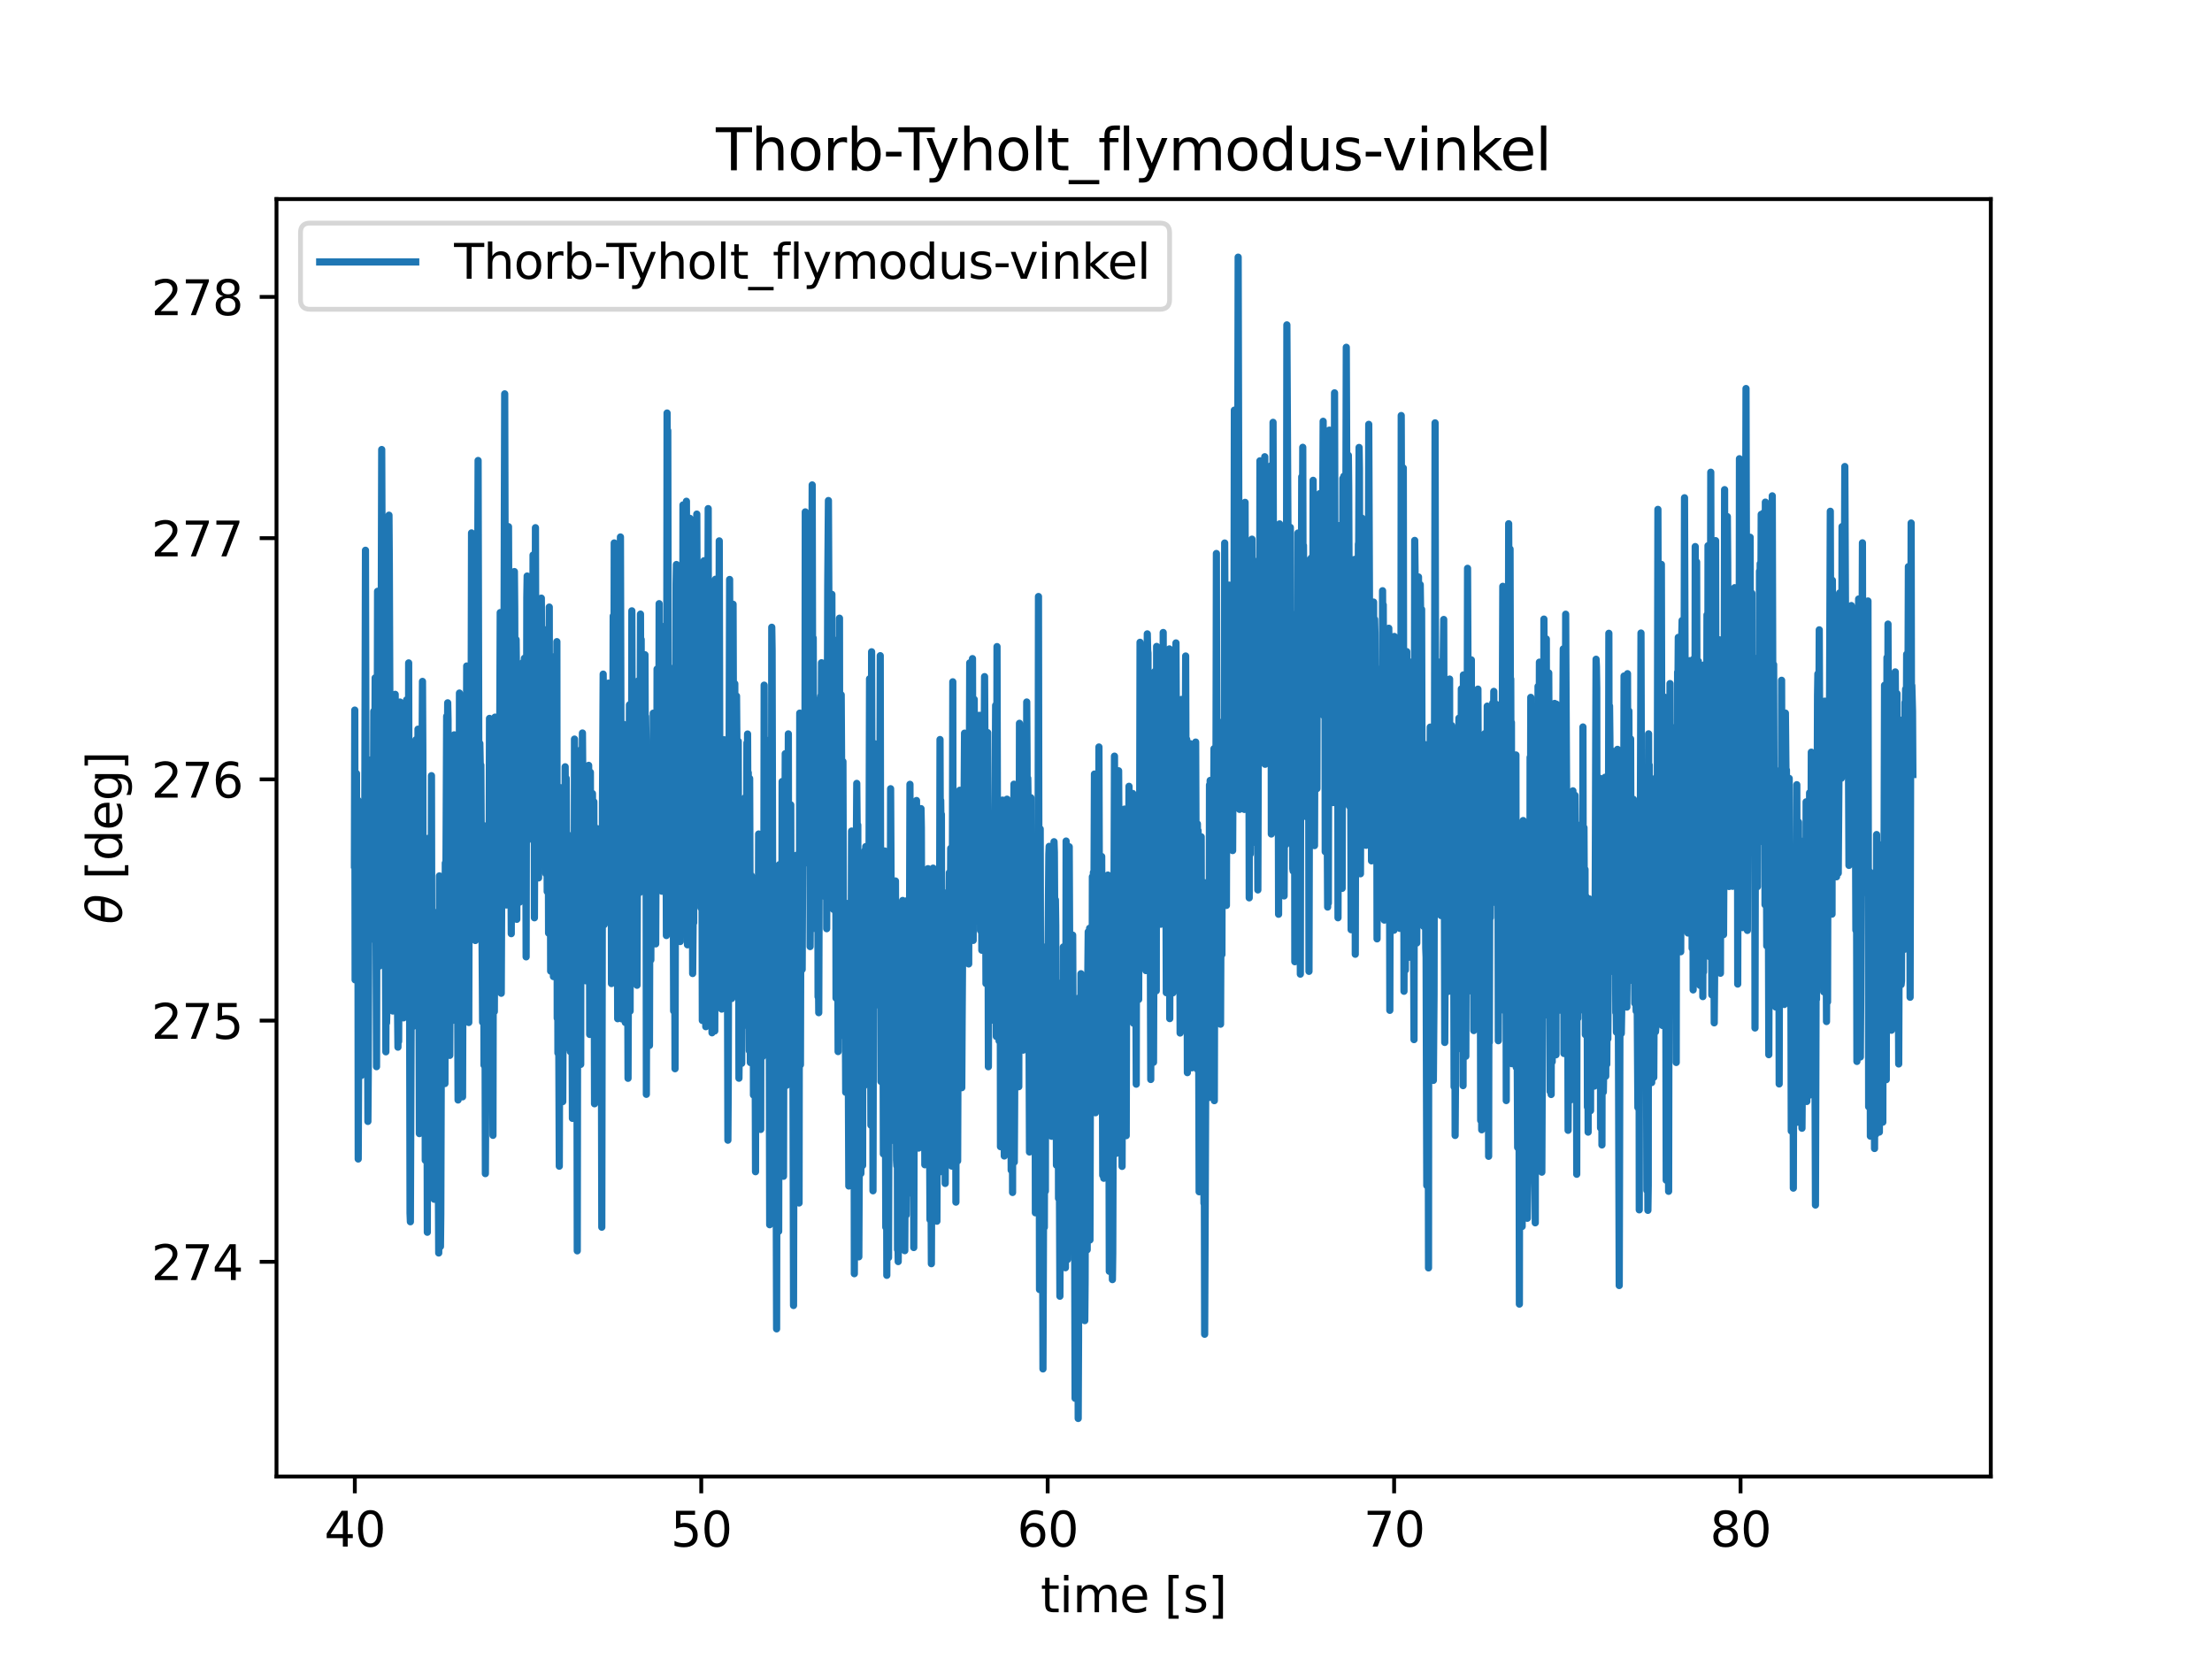 <?xml version="1.0" encoding="utf-8" standalone="no"?>
<!DOCTYPE svg PUBLIC "-//W3C//DTD SVG 1.1//EN"
  "http://www.w3.org/Graphics/SVG/1.1/DTD/svg11.dtd">
<svg xmlns:xlink="http://www.w3.org/1999/xlink" width="460.8pt" height="345.6pt" viewBox="0 0 460.8 345.6" xmlns="http://www.w3.org/2000/svg" version="1.1">
 <defs>
  <style type="text/css">*{stroke-linejoin: round; stroke-linecap: butt}</style>
 </defs>
 <g id="figure_1">
  <g id="patch_1">
   <path d="M 0 345.6 
L 460.8 345.6 
L 460.8 0 
L 0 0 
z
" style="fill: #ffffff"/>
  </g>
  <g id="axes_1">
   <g id="patch_2">
    <path d="M 57.6 307.584 
L 414.72 307.584 
L 414.72 41.472 
L 57.6 41.472 
z
" style="fill: #ffffff"/>
   </g>
   <g id="matplotlib.axis_1">
    <g id="xtick_1">
     <g id="line2d_1">
      <defs>
       <path id="m221d17d94f" d="M 0 0 
L 0 3.5 
" style="stroke: #000000; stroke-width: 0.8"/>
      </defs>
      <g>
       <use xlink:href="#m221d17d94f" x="73.916" y="307.584" style="stroke: #000000; stroke-width: 0.8"/>
      </g>
     </g>
     <g id="text_1">
      <!-- 40 -->
      <g transform="translate(67.554 322.182) scale(0.1 -0.1)">
       <defs>
        <path id="DejaVuSans-34" d="M 2419 4116 
L 825 1625 
L 2419 1625 
L 2419 4116 
z
M 2253 4666 
L 3047 4666 
L 3047 1625 
L 3713 1625 
L 3713 1100 
L 3047 1100 
L 3047 0 
L 2419 0 
L 2419 1100 
L 313 1100 
L 313 1709 
L 2253 4666 
z
" transform="scale(0.016)"/>
        <path id="DejaVuSans-30" d="M 2034 4250 
Q 1547 4250 1301 3770 
Q 1056 3291 1056 2328 
Q 1056 1369 1301 889 
Q 1547 409 2034 409 
Q 2525 409 2770 889 
Q 3016 1369 3016 2328 
Q 3016 3291 2770 3770 
Q 2525 4250 2034 4250 
z
M 2034 4750 
Q 2819 4750 3233 4129 
Q 3647 3509 3647 2328 
Q 3647 1150 3233 529 
Q 2819 -91 2034 -91 
Q 1250 -91 836 529 
Q 422 1150 422 2328 
Q 422 3509 836 4129 
Q 1250 4750 2034 4750 
z
" transform="scale(0.016)"/>
       </defs>
       <use xlink:href="#DejaVuSans-34"/>
       <use xlink:href="#DejaVuSans-30" x="63.623"/>
      </g>
     </g>
    </g>
    <g id="xtick_2">
     <g id="line2d_2">
      <g>
       <use xlink:href="#m221d17d94f" x="146.084" y="307.584" style="stroke: #000000; stroke-width: 0.8"/>
      </g>
     </g>
     <g id="text_2">
      <!-- 50 -->
      <g transform="translate(139.722 322.182) scale(0.1 -0.1)">
       <defs>
        <path id="DejaVuSans-35" d="M 691 4666 
L 3169 4666 
L 3169 4134 
L 1269 4134 
L 1269 2991 
Q 1406 3038 1543 3061 
Q 1681 3084 1819 3084 
Q 2600 3084 3056 2656 
Q 3513 2228 3513 1497 
Q 3513 744 3044 326 
Q 2575 -91 1722 -91 
Q 1428 -91 1123 -41 
Q 819 9 494 109 
L 494 744 
Q 775 591 1075 516 
Q 1375 441 1709 441 
Q 2250 441 2565 725 
Q 2881 1009 2881 1497 
Q 2881 1984 2565 2268 
Q 2250 2553 1709 2553 
Q 1456 2553 1204 2497 
Q 953 2441 691 2322 
L 691 4666 
z
" transform="scale(0.016)"/>
       </defs>
       <use xlink:href="#DejaVuSans-35"/>
       <use xlink:href="#DejaVuSans-30" x="63.623"/>
      </g>
     </g>
    </g>
    <g id="xtick_3">
     <g id="line2d_3">
      <g>
       <use xlink:href="#m221d17d94f" x="218.252" y="307.584" style="stroke: #000000; stroke-width: 0.8"/>
      </g>
     </g>
     <g id="text_3">
      <!-- 60 -->
      <g transform="translate(211.89 322.182) scale(0.1 -0.1)">
       <defs>
        <path id="DejaVuSans-36" d="M 2113 2584 
Q 1688 2584 1439 2293 
Q 1191 2003 1191 1497 
Q 1191 994 1439 701 
Q 1688 409 2113 409 
Q 2538 409 2786 701 
Q 3034 994 3034 1497 
Q 3034 2003 2786 2293 
Q 2538 2584 2113 2584 
z
M 3366 4563 
L 3366 3988 
Q 3128 4100 2886 4159 
Q 2644 4219 2406 4219 
Q 1781 4219 1451 3797 
Q 1122 3375 1075 2522 
Q 1259 2794 1537 2939 
Q 1816 3084 2150 3084 
Q 2853 3084 3261 2657 
Q 3669 2231 3669 1497 
Q 3669 778 3244 343 
Q 2819 -91 2113 -91 
Q 1303 -91 875 529 
Q 447 1150 447 2328 
Q 447 3434 972 4092 
Q 1497 4750 2381 4750 
Q 2619 4750 2861 4703 
Q 3103 4656 3366 4563 
z
" transform="scale(0.016)"/>
       </defs>
       <use xlink:href="#DejaVuSans-36"/>
       <use xlink:href="#DejaVuSans-30" x="63.623"/>
      </g>
     </g>
    </g>
    <g id="xtick_4">
     <g id="line2d_4">
      <g>
       <use xlink:href="#m221d17d94f" x="290.42" y="307.584" style="stroke: #000000; stroke-width: 0.8"/>
      </g>
     </g>
     <g id="text_4">
      <!-- 70 -->
      <g transform="translate(284.058 322.182) scale(0.1 -0.1)">
       <defs>
        <path id="DejaVuSans-37" d="M 525 4666 
L 3525 4666 
L 3525 4397 
L 1831 0 
L 1172 0 
L 2766 4134 
L 525 4134 
L 525 4666 
z
" transform="scale(0.016)"/>
       </defs>
       <use xlink:href="#DejaVuSans-37"/>
       <use xlink:href="#DejaVuSans-30" x="63.623"/>
      </g>
     </g>
    </g>
    <g id="xtick_5">
     <g id="line2d_5">
      <g>
       <use xlink:href="#m221d17d94f" x="362.588" y="307.584" style="stroke: #000000; stroke-width: 0.8"/>
      </g>
     </g>
     <g id="text_5">
      <!-- 80 -->
      <g transform="translate(356.225 322.182) scale(0.1 -0.1)">
       <defs>
        <path id="DejaVuSans-38" d="M 2034 2216 
Q 1584 2216 1326 1975 
Q 1069 1734 1069 1313 
Q 1069 891 1326 650 
Q 1584 409 2034 409 
Q 2484 409 2743 651 
Q 3003 894 3003 1313 
Q 3003 1734 2745 1975 
Q 2488 2216 2034 2216 
z
M 1403 2484 
Q 997 2584 770 2862 
Q 544 3141 544 3541 
Q 544 4100 942 4425 
Q 1341 4750 2034 4750 
Q 2731 4750 3128 4425 
Q 3525 4100 3525 3541 
Q 3525 3141 3298 2862 
Q 3072 2584 2669 2484 
Q 3125 2378 3379 2068 
Q 3634 1759 3634 1313 
Q 3634 634 3220 271 
Q 2806 -91 2034 -91 
Q 1263 -91 848 271 
Q 434 634 434 1313 
Q 434 1759 690 2068 
Q 947 2378 1403 2484 
z
M 1172 3481 
Q 1172 3119 1398 2916 
Q 1625 2713 2034 2713 
Q 2441 2713 2670 2916 
Q 2900 3119 2900 3481 
Q 2900 3844 2670 4047 
Q 2441 4250 2034 4250 
Q 1625 4250 1398 4047 
Q 1172 3844 1172 3481 
z
" transform="scale(0.016)"/>
       </defs>
       <use xlink:href="#DejaVuSans-38"/>
       <use xlink:href="#DejaVuSans-30" x="63.623"/>
      </g>
     </g>
    </g>
    <g id="text_6">
     <!-- time [s] -->
     <g transform="translate(216.769 335.861) scale(0.1 -0.1)">
      <defs>
       <path id="DejaVuSans-74" d="M 1172 4494 
L 1172 3500 
L 2356 3500 
L 2356 3053 
L 1172 3053 
L 1172 1153 
Q 1172 725 1289 603 
Q 1406 481 1766 481 
L 2356 481 
L 2356 0 
L 1766 0 
Q 1100 0 847 248 
Q 594 497 594 1153 
L 594 3053 
L 172 3053 
L 172 3500 
L 594 3500 
L 594 4494 
L 1172 4494 
z
" transform="scale(0.016)"/>
       <path id="DejaVuSans-69" d="M 603 3500 
L 1178 3500 
L 1178 0 
L 603 0 
L 603 3500 
z
M 603 4863 
L 1178 4863 
L 1178 4134 
L 603 4134 
L 603 4863 
z
" transform="scale(0.016)"/>
       <path id="DejaVuSans-6d" d="M 3328 2828 
Q 3544 3216 3844 3400 
Q 4144 3584 4550 3584 
Q 5097 3584 5394 3201 
Q 5691 2819 5691 2113 
L 5691 0 
L 5113 0 
L 5113 2094 
Q 5113 2597 4934 2840 
Q 4756 3084 4391 3084 
Q 3944 3084 3684 2787 
Q 3425 2491 3425 1978 
L 3425 0 
L 2847 0 
L 2847 2094 
Q 2847 2600 2669 2842 
Q 2491 3084 2119 3084 
Q 1678 3084 1418 2786 
Q 1159 2488 1159 1978 
L 1159 0 
L 581 0 
L 581 3500 
L 1159 3500 
L 1159 2956 
Q 1356 3278 1631 3431 
Q 1906 3584 2284 3584 
Q 2666 3584 2933 3390 
Q 3200 3197 3328 2828 
z
" transform="scale(0.016)"/>
       <path id="DejaVuSans-65" d="M 3597 1894 
L 3597 1613 
L 953 1613 
Q 991 1019 1311 708 
Q 1631 397 2203 397 
Q 2534 397 2845 478 
Q 3156 559 3463 722 
L 3463 178 
Q 3153 47 2828 -22 
Q 2503 -91 2169 -91 
Q 1331 -91 842 396 
Q 353 884 353 1716 
Q 353 2575 817 3079 
Q 1281 3584 2069 3584 
Q 2775 3584 3186 3129 
Q 3597 2675 3597 1894 
z
M 3022 2063 
Q 3016 2534 2758 2815 
Q 2500 3097 2075 3097 
Q 1594 3097 1305 2825 
Q 1016 2553 972 2059 
L 3022 2063 
z
" transform="scale(0.016)"/>
       <path id="DejaVuSans-20" transform="scale(0.016)"/>
       <path id="DejaVuSans-5b" d="M 550 4863 
L 1875 4863 
L 1875 4416 
L 1125 4416 
L 1125 -397 
L 1875 -397 
L 1875 -844 
L 550 -844 
L 550 4863 
z
" transform="scale(0.016)"/>
       <path id="DejaVuSans-73" d="M 2834 3397 
L 2834 2853 
Q 2591 2978 2328 3040 
Q 2066 3103 1784 3103 
Q 1356 3103 1142 2972 
Q 928 2841 928 2578 
Q 928 2378 1081 2264 
Q 1234 2150 1697 2047 
L 1894 2003 
Q 2506 1872 2764 1633 
Q 3022 1394 3022 966 
Q 3022 478 2636 193 
Q 2250 -91 1575 -91 
Q 1294 -91 989 -36 
Q 684 19 347 128 
L 347 722 
Q 666 556 975 473 
Q 1284 391 1588 391 
Q 1994 391 2212 530 
Q 2431 669 2431 922 
Q 2431 1156 2273 1281 
Q 2116 1406 1581 1522 
L 1381 1569 
Q 847 1681 609 1914 
Q 372 2147 372 2553 
Q 372 3047 722 3315 
Q 1072 3584 1716 3584 
Q 2034 3584 2315 3537 
Q 2597 3491 2834 3397 
z
" transform="scale(0.016)"/>
       <path id="DejaVuSans-5d" d="M 1947 4863 
L 1947 -844 
L 622 -844 
L 622 -397 
L 1369 -397 
L 1369 4416 
L 622 4416 
L 622 4863 
L 1947 4863 
z
" transform="scale(0.016)"/>
      </defs>
      <use xlink:href="#DejaVuSans-74"/>
      <use xlink:href="#DejaVuSans-69" x="39.209"/>
      <use xlink:href="#DejaVuSans-6d" x="66.992"/>
      <use xlink:href="#DejaVuSans-65" x="164.404"/>
      <use xlink:href="#DejaVuSans-20" x="225.928"/>
      <use xlink:href="#DejaVuSans-5b" x="257.715"/>
      <use xlink:href="#DejaVuSans-73" x="296.729"/>
      <use xlink:href="#DejaVuSans-5d" x="348.828"/>
     </g>
    </g>
   </g>
   <g id="matplotlib.axis_2">
    <g id="ytick_1">
     <g id="line2d_6">
      <defs>
       <path id="mf8ddc9b224" d="M 0 0 
L -3.5 0 
" style="stroke: #000000; stroke-width: 0.8"/>
      </defs>
      <g>
       <use xlink:href="#mf8ddc9b224" x="57.6" y="262.863" style="stroke: #000000; stroke-width: 0.8"/>
      </g>
     </g>
     <g id="text_7">
      <!-- 274 -->
      <g transform="translate(31.512 266.662) scale(0.1 -0.1)">
       <defs>
        <path id="DejaVuSans-32" d="M 1228 531 
L 3431 531 
L 3431 0 
L 469 0 
L 469 531 
Q 828 903 1448 1529 
Q 2069 2156 2228 2338 
Q 2531 2678 2651 2914 
Q 2772 3150 2772 3378 
Q 2772 3750 2511 3984 
Q 2250 4219 1831 4219 
Q 1534 4219 1204 4116 
Q 875 4013 500 3803 
L 500 4441 
Q 881 4594 1212 4672 
Q 1544 4750 1819 4750 
Q 2544 4750 2975 4387 
Q 3406 4025 3406 3419 
Q 3406 3131 3298 2873 
Q 3191 2616 2906 2266 
Q 2828 2175 2409 1742 
Q 1991 1309 1228 531 
z
" transform="scale(0.016)"/>
       </defs>
       <use xlink:href="#DejaVuSans-32"/>
       <use xlink:href="#DejaVuSans-37" x="63.623"/>
       <use xlink:href="#DejaVuSans-34" x="127.246"/>
      </g>
     </g>
    </g>
    <g id="ytick_2">
     <g id="line2d_7">
      <g>
       <use xlink:href="#mf8ddc9b224" x="57.6" y="212.611" style="stroke: #000000; stroke-width: 0.8"/>
      </g>
     </g>
     <g id="text_8">
      <!-- 275 -->
      <g transform="translate(31.512 216.41) scale(0.1 -0.1)">
       <use xlink:href="#DejaVuSans-32"/>
       <use xlink:href="#DejaVuSans-37" x="63.623"/>
       <use xlink:href="#DejaVuSans-35" x="127.246"/>
      </g>
     </g>
    </g>
    <g id="ytick_3">
     <g id="line2d_8">
      <g>
       <use xlink:href="#mf8ddc9b224" x="57.6" y="162.359" style="stroke: #000000; stroke-width: 0.8"/>
      </g>
     </g>
     <g id="text_9">
      <!-- 276 -->
      <g transform="translate(31.512 166.158) scale(0.1 -0.1)">
       <use xlink:href="#DejaVuSans-32"/>
       <use xlink:href="#DejaVuSans-37" x="63.623"/>
       <use xlink:href="#DejaVuSans-36" x="127.246"/>
      </g>
     </g>
    </g>
    <g id="ytick_4">
     <g id="line2d_9">
      <g>
       <use xlink:href="#mf8ddc9b224" x="57.6" y="112.107" style="stroke: #000000; stroke-width: 0.8"/>
      </g>
     </g>
     <g id="text_10">
      <!-- 277 -->
      <g transform="translate(31.512 115.906) scale(0.1 -0.1)">
       <use xlink:href="#DejaVuSans-32"/>
       <use xlink:href="#DejaVuSans-37" x="63.623"/>
       <use xlink:href="#DejaVuSans-37" x="127.246"/>
      </g>
     </g>
    </g>
    <g id="ytick_5">
     <g id="line2d_10">
      <g>
       <use xlink:href="#mf8ddc9b224" x="57.6" y="61.855" style="stroke: #000000; stroke-width: 0.8"/>
      </g>
     </g>
     <g id="text_11">
      <!-- 278 -->
      <g transform="translate(31.512 65.654) scale(0.1 -0.1)">
       <use xlink:href="#DejaVuSans-32"/>
       <use xlink:href="#DejaVuSans-37" x="63.623"/>
       <use xlink:href="#DejaVuSans-38" x="127.246"/>
      </g>
     </g>
    </g>
    <g id="text_12">
     <!-- $\theta$ [deg] -->
     <g transform="translate(25.413 192.528) rotate(-90) scale(0.1 -0.1)">
      <defs>
       <path id="DejaVuSans-Oblique-3b8" d="M 2913 2219 
L 925 2219 
Q 791 1284 928 888 
Q 1100 400 1566 400 
Q 2034 400 2391 891 
Q 2703 1322 2913 2219 
z
M 3009 2750 
Q 3094 3638 2984 3950 
Q 2813 4444 2353 4444 
Q 1875 4444 1525 3956 
Q 1250 3563 1034 2750 
L 3009 2750 
z
M 2444 4913 
Q 3194 4913 3494 4250 
Q 3794 3591 3566 2422 
Q 3341 1256 2781 594 
Q 2225 -72 1475 -72 
Q 722 -72 425 594 
Q 128 1256 353 2422 
Q 581 3591 1134 4250 
Q 1691 4913 2444 4913 
z
" transform="scale(0.016)"/>
       <path id="DejaVuSans-64" d="M 2906 2969 
L 2906 4863 
L 3481 4863 
L 3481 0 
L 2906 0 
L 2906 525 
Q 2725 213 2448 61 
Q 2172 -91 1784 -91 
Q 1150 -91 751 415 
Q 353 922 353 1747 
Q 353 2572 751 3078 
Q 1150 3584 1784 3584 
Q 2172 3584 2448 3432 
Q 2725 3281 2906 2969 
z
M 947 1747 
Q 947 1113 1208 752 
Q 1469 391 1925 391 
Q 2381 391 2643 752 
Q 2906 1113 2906 1747 
Q 2906 2381 2643 2742 
Q 2381 3103 1925 3103 
Q 1469 3103 1208 2742 
Q 947 2381 947 1747 
z
" transform="scale(0.016)"/>
       <path id="DejaVuSans-67" d="M 2906 1791 
Q 2906 2416 2648 2759 
Q 2391 3103 1925 3103 
Q 1463 3103 1205 2759 
Q 947 2416 947 1791 
Q 947 1169 1205 825 
Q 1463 481 1925 481 
Q 2391 481 2648 825 
Q 2906 1169 2906 1791 
z
M 3481 434 
Q 3481 -459 3084 -895 
Q 2688 -1331 1869 -1331 
Q 1566 -1331 1297 -1286 
Q 1028 -1241 775 -1147 
L 775 -588 
Q 1028 -725 1275 -790 
Q 1522 -856 1778 -856 
Q 2344 -856 2625 -561 
Q 2906 -266 2906 331 
L 2906 616 
Q 2728 306 2450 153 
Q 2172 0 1784 0 
Q 1141 0 747 490 
Q 353 981 353 1791 
Q 353 2603 747 3093 
Q 1141 3584 1784 3584 
Q 2172 3584 2450 3431 
Q 2728 3278 2906 2969 
L 2906 3500 
L 3481 3500 
L 3481 434 
z
" transform="scale(0.016)"/>
      </defs>
      <use xlink:href="#DejaVuSans-Oblique-3b8" transform="translate(0 0.234)"/>
      <use xlink:href="#DejaVuSans-20" transform="translate(61.182 0.234)"/>
      <use xlink:href="#DejaVuSans-5b" transform="translate(92.969 0.234)"/>
      <use xlink:href="#DejaVuSans-64" transform="translate(131.982 0.234)"/>
      <use xlink:href="#DejaVuSans-65" transform="translate(195.459 0.234)"/>
      <use xlink:href="#DejaVuSans-67" transform="translate(256.982 0.234)"/>
      <use xlink:href="#DejaVuSans-5d" transform="translate(320.459 0.234)"/>
     </g>
    </g>
   </g>
   <g id="line2d_11">
    <path d="M 73.833 180.162 
L 73.905 147.922 
L 73.977 204.124 
L 74.049 168.973 
L 74.121 194.375 
L 74.265 161.134 
L 74.337 202.141 
L 74.408 185 
L 74.48 202.493 
L 74.552 166.698 
L 74.624 241.442 
L 74.696 225.862 
L 74.768 189.193 
L 74.84 189.498 
L 74.912 202.656 
L 74.984 177.14 
L 75.128 216.62 
L 75.2 197.94 
L 75.272 224.039 
L 75.344 196.861 
L 75.416 216.448 
L 75.56 182.86 
L 75.632 170.913 
L 75.776 203.916 
L 75.848 197.888 
L 75.92 197.998 
L 76.136 114.63 
L 76.28 181.091 
L 76.352 187.262 
L 76.424 166.945 
L 76.64 233.613 
L 76.712 224.029 
L 76.856 183.796 
L 76.927 182.118 
L 76.999 194.219 
L 77.215 168.859 
L 77.287 158.289 
L 77.359 181.46 
L 77.431 171.812 
L 77.719 195.64 
L 77.863 148.169 
L 77.935 162.226 
L 78.007 180.185 
L 78.151 141.207 
L 78.439 222.211 
L 78.655 123.177 
L 78.727 130.467 
L 78.943 199.988 
L 79.015 201.257 
L 79.231 159.455 
L 79.303 169.943 
L 79.518 93.644 
L 79.662 133.704 
L 79.734 143.151 
L 79.806 135.347 
L 79.878 148.255 
L 79.95 196.801 
L 80.022 159.521 
L 80.166 194.215 
L 80.238 183.311 
L 80.382 219.112 
L 80.454 196.831 
L 80.526 213.087 
L 80.598 210.095 
L 80.814 158.981 
L 81.03 107.321 
L 81.102 117.421 
L 81.318 173.972 
L 81.39 193.228 
L 81.462 189.712 
L 81.534 162.415 
L 81.606 187.971 
L 81.678 168.33 
L 81.821 210.615 
L 81.893 210.539 
L 81.965 198.131 
L 82.109 154.009 
L 82.181 160.33 
L 82.325 144.639 
L 82.469 195.724 
L 82.541 199.629 
L 82.613 190.384 
L 82.901 218.146 
L 82.973 208.424 
L 83.045 216.94 
L 83.189 188.297 
L 83.261 186.608 
L 83.333 146.245 
L 83.405 153.293 
L 83.549 198.065 
L 83.621 162.505 
L 83.693 179.338 
L 83.765 191.298 
L 83.837 186.616 
L 83.909 190 
L 84.053 212.04 
L 84.197 180.049 
L 84.269 209.776 
L 84.34 202.903 
L 84.556 165.184 
L 84.7 145.797 
L 84.772 198.65 
L 84.844 192.675 
L 84.916 205.334 
L 84.988 193.957 
L 85.06 209.09 
L 85.132 138.094 
L 85.204 173.352 
L 85.276 182.511 
L 85.42 252.731 
L 85.492 254.516 
L 85.708 196.461 
L 85.78 208.407 
L 85.852 205.621 
L 85.924 201.504 
L 85.996 213.867 
L 86.068 207.234 
L 86.212 188.704 
L 86.284 210.603 
L 86.356 171.077 
L 86.428 210.082 
L 86.5 200.441 
L 86.644 154.101 
L 86.716 157.619 
L 86.931 205.667 
L 87.075 151.899 
L 87.219 210.642 
L 87.291 208.635 
L 87.363 236.15 
L 87.435 211.97 
L 87.507 218.565 
L 87.723 193.214 
L 88.011 141.949 
L 88.083 156.574 
L 88.155 205.307 
L 88.227 191.224 
L 88.371 227.498 
L 88.515 192.737 
L 88.587 241.707 
L 88.659 230.61 
L 88.731 198.863 
L 88.803 213.967 
L 88.875 223.149 
L 88.947 221.023 
L 89.019 256.7 
L 89.163 174.647 
L 89.306 211.234 
L 89.378 211.694 
L 89.45 210.949 
L 89.594 186.639 
L 89.666 242.069 
L 89.738 213.353 
L 89.81 202.934 
L 89.882 161.586 
L 90.026 239.427 
L 90.098 220.278 
L 90.17 241.821 
L 90.242 189.922 
L 90.314 204.181 
L 90.386 195.864 
L 90.458 249.826 
L 90.53 199.173 
L 90.602 231.591 
L 90.674 217.197 
L 90.818 203.787 
L 90.962 222.232 
L 91.106 203.618 
L 91.394 261.023 
L 91.538 182.465 
L 91.61 249.162 
L 91.681 247.488 
L 91.753 259.671 
L 91.825 252.98 
L 91.969 209.394 
L 92.041 214.06 
L 92.113 197.942 
L 92.185 219.154 
L 92.257 208.218 
L 92.401 183.36 
L 92.473 200.52 
L 92.545 198.678 
L 92.617 193.382 
L 92.689 225.727 
L 92.761 179.791 
L 92.833 195.462 
L 93.049 149.206 
L 93.121 166.142 
L 93.193 157.353 
L 93.265 146.408 
L 93.337 149.947 
L 93.409 193.198 
L 93.481 187.6 
L 93.553 199.667 
L 93.625 170.077 
L 93.697 219.858 
L 93.913 171.276 
L 93.985 161.244 
L 94.128 184.738 
L 94.2 155.273 
L 94.272 212.58 
L 94.344 204.598 
L 94.416 157.632 
L 94.488 174.938 
L 94.56 188.658 
L 94.632 153.076 
L 94.704 154.945 
L 94.92 204.015 
L 94.992 193.742 
L 95.136 209.873 
L 95.208 175.246 
L 95.424 229.151 
L 95.496 209.075 
L 95.568 228.635 
L 95.64 212.361 
L 95.712 144.374 
L 95.784 169.343 
L 95.856 160.333 
L 96.072 204.431 
L 96.216 170.677 
L 96.36 228.49 
L 96.504 179.976 
L 96.576 180.138 
L 96.647 193.946 
L 96.719 183.648 
L 96.791 205.241 
L 96.863 204.443 
L 97.007 190.934 
L 97.079 146.272 
L 97.151 160.994 
L 97.223 138.74 
L 97.367 179.311 
L 97.439 151.03 
L 97.511 157.774 
L 97.655 213.005 
L 97.799 151.533 
L 97.871 155.78 
L 98.015 139.912 
L 98.087 174.159 
L 98.231 111.017 
L 98.519 184.421 
L 98.591 155.762 
L 98.663 157.931 
L 98.807 181.297 
L 98.879 157.478 
L 99.022 195.928 
L 99.166 144.119 
L 99.238 160.17 
L 99.31 162.972 
L 99.382 159.27 
L 99.598 95.926 
L 99.742 157.442 
L 99.814 163.367 
L 99.958 154.869 
L 100.102 162.431 
L 100.174 159.375 
L 100.318 189.105 
L 100.39 191.064 
L 100.534 212.932 
L 100.678 171.947 
L 100.75 177.088 
L 100.822 221.882 
L 100.894 205.486 
L 100.966 202.763 
L 101.038 211.051 
L 101.11 244.491 
L 101.254 215.65 
L 101.326 214.931 
L 101.398 187.809 
L 101.47 199.221 
L 101.613 203.738 
L 101.685 198.071 
L 101.757 221.025 
L 101.973 149.654 
L 102.045 190.946 
L 102.117 172.806 
L 102.189 199.104 
L 102.261 195.008 
L 102.333 187.272 
L 102.405 207.769 
L 102.477 177.507 
L 102.693 236.515 
L 102.837 153.698 
L 102.981 210.731 
L 103.053 193.651 
L 103.125 149.389 
L 103.197 173.39 
L 103.269 188.028 
L 103.341 185.94 
L 103.413 155.856 
L 103.557 201.471 
L 103.701 157.379 
L 103.917 188.067 
L 103.988 183.046 
L 104.204 127.61 
L 104.42 206.918 
L 104.492 190.727 
L 104.564 132.219 
L 104.636 149.923 
L 104.708 186.254 
L 104.78 183.913 
L 104.852 188.455 
L 105.068 105.493 
L 105.14 82.043 
L 105.284 141.591 
L 105.356 136.578 
L 105.428 144.293 
L 105.5 188.532 
L 105.572 173.157 
L 105.644 116.886 
L 105.716 144.884 
L 105.788 135.588 
L 105.86 142.475 
L 105.932 109.717 
L 106.22 186.914 
L 106.292 183.991 
L 106.364 165.386 
L 106.507 194.504 
L 106.579 160.018 
L 106.651 190.566 
L 106.723 175.59 
L 106.795 151.518 
L 106.867 165.032 
L 106.939 149.873 
L 107.011 182.147 
L 107.155 119.067 
L 107.227 126.865 
L 107.299 157.382 
L 107.371 155.299 
L 107.443 157.457 
L 107.515 133.236 
L 107.587 139.807 
L 107.659 191.513 
L 107.731 164.805 
L 107.803 165.964 
L 107.947 172.06 
L 108.019 153.155 
L 108.091 181.976 
L 108.163 146.396 
L 108.235 187.935 
L 108.307 176.285 
L 108.451 162.33 
L 108.523 174.089 
L 108.595 153.493 
L 108.667 186.995 
L 108.882 145.362 
L 108.954 137.99 
L 109.026 161.826 
L 109.098 149.391 
L 109.17 148.761 
L 109.242 137.12 
L 109.314 187.39 
L 109.386 166.354 
L 109.458 143.618 
L 109.602 199.331 
L 109.746 124.468 
L 109.818 119.995 
L 109.89 175.071 
L 109.962 170.041 
L 110.034 167.843 
L 110.106 146.463 
L 110.178 149.12 
L 110.25 147.608 
L 110.322 156.522 
L 110.394 120.131 
L 110.466 133.041 
L 110.538 121.638 
L 110.61 125.659 
L 110.754 160.195 
L 110.898 133.965 
L 110.97 151.722 
L 111.042 115.626 
L 111.114 119.854 
L 111.186 152.745 
L 111.258 129.291 
L 111.329 191.192 
L 111.401 172.3 
L 111.545 109.927 
L 111.617 140.421 
L 111.689 141.592 
L 111.761 165.477 
L 111.977 130.422 
L 112.121 177.233 
L 112.193 182.889 
L 112.265 158.607 
L 112.337 178.302 
L 112.409 153.55 
L 112.481 173.1 
L 112.625 140.089 
L 112.697 143.756 
L 112.769 124.604 
L 112.841 134.099 
L 112.913 148.237 
L 112.985 144.314 
L 113.057 144.692 
L 113.201 152.893 
L 113.345 131.16 
L 113.417 165.363 
L 113.561 138.796 
L 113.704 182.001 
L 113.848 156.513 
L 113.92 159.34 
L 113.992 185.73 
L 114.064 141.081 
L 114.136 184.691 
L 114.208 169.282 
L 114.28 194.387 
L 114.352 182.667 
L 114.424 126.461 
L 114.496 189.659 
L 114.568 138.489 
L 114.712 202.302 
L 114.784 177.102 
L 114.856 201.368 
L 114.928 188.287 
L 115 158.439 
L 115.072 159.861 
L 115.144 200.242 
L 115.216 178.066 
L 115.288 203.441 
L 115.36 193.921 
L 115.432 147.724 
L 115.504 179.777 
L 115.648 136.695 
L 115.792 176.288 
L 115.864 162.17 
L 115.936 172.531 
L 116.008 133.664 
L 116.08 212.115 
L 116.151 171.055 
L 116.223 219.363 
L 116.295 217.907 
L 116.367 208.851 
L 116.511 242.94 
L 116.727 164.082 
L 116.799 189.038 
L 116.871 176.857 
L 116.943 176.677 
L 117.087 203.487 
L 117.159 192.106 
L 117.231 229.488 
L 117.375 196.363 
L 117.447 195.99 
L 117.663 209.646 
L 117.735 159.732 
L 117.807 171.452 
L 117.879 186.277 
L 117.951 162.129 
L 118.023 175.147 
L 118.095 184.623 
L 118.167 173.698 
L 118.239 201.07 
L 118.311 186.775 
L 118.455 190.89 
L 118.527 182.09 
L 118.67 218.534 
L 118.742 198.691 
L 118.814 219.083 
L 119.03 193.828 
L 119.102 195.975 
L 119.246 232.975 
L 119.318 179.973 
L 119.39 186.301 
L 119.534 214.335 
L 119.606 198.491 
L 119.678 153.965 
L 119.75 162.575 
L 119.822 172.332 
L 119.894 206.714 
L 119.966 198.423 
L 120.038 218.931 
L 120.11 200.178 
L 120.182 210.425 
L 120.254 260.574 
L 120.398 158.59 
L 120.614 200.388 
L 120.758 192.5 
L 120.974 221.735 
L 121.045 156.159 
L 121.117 191.381 
L 121.189 162.651 
L 121.261 174.016 
L 121.333 152.694 
L 121.405 162.095 
L 121.549 192.704 
L 121.693 182.65 
L 121.765 198.914 
L 121.837 193.68 
L 121.909 177.038 
L 122.053 204.319 
L 122.197 159.849 
L 122.269 160.816 
L 122.341 188.873 
L 122.413 166.666 
L 122.485 167.033 
L 122.557 170.194 
L 122.629 159.436 
L 122.701 194.111 
L 122.773 160.661 
L 122.845 215.493 
L 122.917 191.598 
L 122.989 160.875 
L 123.061 202.913 
L 123.133 182.056 
L 123.205 188.346 
L 123.277 168.711 
L 123.349 172.105 
L 123.421 165.305 
L 123.636 202.997 
L 123.708 167.008 
L 123.852 229.94 
L 123.924 175.445 
L 123.996 189.945 
L 124.14 206.552 
L 124.212 203.913 
L 124.284 205.104 
L 124.356 172.604 
L 124.428 183.338 
L 124.572 191.292 
L 124.716 192.849 
L 124.86 222.749 
L 124.932 217.803 
L 125.004 211.948 
L 125.148 179.687 
L 125.22 186.037 
L 125.364 255.649 
L 125.508 167.296 
L 125.652 140.43 
L 125.724 151.35 
L 125.867 192.619 
L 125.939 159.68 
L 126.011 179.249 
L 126.083 173.839 
L 126.155 177.626 
L 126.227 173.914 
L 126.299 152.625 
L 126.443 187.039 
L 126.515 150.78 
L 126.587 170.268 
L 126.731 142.315 
L 126.803 159.791 
L 126.875 150.345 
L 126.947 164.684 
L 127.019 152.926 
L 127.163 168.794 
L 127.307 147.085 
L 127.379 204.896 
L 127.523 142.02 
L 127.595 149.042 
L 127.667 153.507 
L 127.739 128.328 
L 127.811 178.518 
L 127.883 157.865 
L 127.955 113.105 
L 128.027 185.484 
L 128.099 146.585 
L 128.171 135.293 
L 128.314 179.175 
L 128.386 165.745 
L 128.458 143.955 
L 128.674 212.222 
L 128.746 170.53 
L 128.818 175.063 
L 128.962 159.66 
L 129.034 193.795 
L 129.106 181.235 
L 129.25 111.86 
L 129.466 195.471 
L 129.538 212.257 
L 129.682 190.199 
L 129.754 208.872 
L 129.898 150.886 
L 129.97 196.089 
L 130.042 193.839 
L 130.114 194.567 
L 130.186 190.685 
L 130.258 213.005 
L 130.33 173.056 
L 130.402 178.398 
L 130.474 187.019 
L 130.618 161.995 
L 130.833 224.632 
L 131.121 146.831 
L 131.265 210.632 
L 131.337 152.455 
L 131.409 172.934 
L 131.481 146.469 
L 131.553 178.633 
L 131.625 127.247 
L 131.697 149.949 
L 131.913 193.96 
L 132.057 147.782 
L 132.273 199.034 
L 132.345 200.388 
L 132.489 150.117 
L 132.561 158.955 
L 132.633 163.09 
L 132.705 205.248 
L 132.921 141.86 
L 132.993 143.126 
L 133.065 176.609 
L 133.136 168.396 
L 133.208 168.786 
L 133.28 185.915 
L 133.424 127.928 
L 133.496 151.35 
L 133.568 133.215 
L 133.64 164.302 
L 133.712 156.992 
L 133.784 141.282 
L 133.856 143.463 
L 133.928 178.424 
L 134 177.861 
L 134.216 138.001 
L 134.288 152.707 
L 134.36 136.393 
L 134.432 157.535 
L 134.504 149.231 
L 134.576 154.164 
L 134.648 227.968 
L 134.72 201.371 
L 134.864 170.37 
L 134.936 197.488 
L 135.008 187.22 
L 135.08 194.556 
L 135.224 181.723 
L 135.296 217.795 
L 135.44 159.677 
L 135.583 199.972 
L 135.655 172.19 
L 135.727 190.279 
L 135.799 185.256 
L 135.871 158.841 
L 135.943 166.649 
L 136.015 195.805 
L 136.087 148.565 
L 136.159 154.773 
L 136.231 153.478 
L 136.303 174.682 
L 136.375 154.848 
L 136.591 196.629 
L 136.735 163.294 
L 136.807 177.722 
L 136.879 139.374 
L 136.951 147.204 
L 137.023 162.83 
L 137.095 144.331 
L 137.167 150.664 
L 137.239 163.23 
L 137.311 125.752 
L 137.383 151.15 
L 137.455 130.639 
L 137.527 135.661 
L 137.599 159.991 
L 137.671 137.73 
L 137.887 185.657 
L 137.959 176.23 
L 138.03 147.759 
L 138.102 151.011 
L 138.174 162.107 
L 138.246 151.405 
L 138.318 157.218 
L 138.462 147.58 
L 138.534 183.723 
L 138.606 130.335 
L 138.678 145.913 
L 138.822 194.891 
L 138.966 86.037 
L 139.038 97.771 
L 139.11 89.702 
L 139.254 163.301 
L 139.326 169.114 
L 139.398 138.946 
L 139.47 148.748 
L 139.542 144.223 
L 139.614 190.79 
L 139.686 177.233 
L 139.974 141.192 
L 140.046 140.71 
L 140.262 186.828 
L 140.334 210.609 
L 140.477 164.764 
L 140.621 222.636 
L 140.837 121.74 
L 140.909 117.598 
L 140.981 182.939 
L 141.053 169.4 
L 141.125 170.573 
L 141.341 142.99 
L 141.485 186.196 
L 141.629 165.517 
L 141.701 196.141 
L 141.773 186.625 
L 141.845 182.461 
L 141.917 135.087 
L 141.989 154.19 
L 142.133 143.391 
L 142.205 161.74 
L 142.277 105.186 
L 142.349 129.255 
L 142.421 135.214 
L 142.493 132.962 
L 142.565 184.59 
L 142.637 179.625 
L 142.709 183.39 
L 142.924 136.05 
L 142.996 104.419 
L 143.212 196.822 
L 143.284 186.156 
L 143.356 177.633 
L 143.5 195.987 
L 143.572 191.565 
L 143.716 107.975 
L 143.788 173.581 
L 143.86 159.675 
L 143.932 143.428 
L 144.004 170.472 
L 144.076 136.163 
L 144.148 154.777 
L 144.292 202.804 
L 144.436 187.609 
L 144.508 192.22 
L 144.58 154.258 
L 144.652 184.185 
L 144.724 155.744 
L 144.796 168.949 
L 144.868 179.031 
L 144.94 131.626 
L 145.012 163.588 
L 145.156 107.093 
L 145.371 166.802 
L 145.443 178.178 
L 145.515 149.472 
L 145.587 152.107 
L 145.659 143.553 
L 145.731 152.583 
L 145.803 182.487 
L 145.875 156.695 
L 145.947 160.776 
L 146.019 189.108 
L 146.163 143.709 
L 146.307 212.582 
L 146.451 156.264 
L 146.523 185.431 
L 146.667 116.801 
L 146.739 182.809 
L 146.811 171.256 
L 146.883 163.546 
L 147.027 213.877 
L 147.099 199.957 
L 147.243 140.516 
L 147.315 177.148 
L 147.531 105.95 
L 147.674 199.941 
L 147.746 178.151 
L 147.818 178.327 
L 147.962 123.326 
L 148.034 166.384 
L 148.106 149.923 
L 148.178 158.404 
L 148.25 151.932 
L 148.322 215.151 
L 148.394 159.94 
L 148.466 168.926 
L 148.538 139.57 
L 148.61 167.331 
L 148.682 153.492 
L 148.754 142.417 
L 148.898 214.772 
L 148.97 191.327 
L 149.042 120.666 
L 149.114 155.638 
L 149.186 173.078 
L 149.33 124.34 
L 149.474 185.834 
L 149.546 175.427 
L 149.618 206.09 
L 149.834 112.677 
L 150.049 201.587 
L 150.121 168.948 
L 150.337 210.215 
L 150.481 181.885 
L 150.553 188.699 
L 150.697 154.65 
L 150.769 193.451 
L 150.841 154.095 
L 150.913 200.02 
L 150.985 181.602 
L 151.057 190.383 
L 151.201 155.521 
L 151.273 165.818 
L 151.417 208.505 
L 151.489 176.857 
L 151.633 237.525 
L 151.705 226.398 
L 151.921 144.219 
L 151.993 120.71 
L 152.209 193.244 
L 152.281 193.764 
L 152.425 208.017 
L 152.496 200.673 
L 152.712 125.872 
L 152.856 170.145 
L 152.928 143.126 
L 153 145.598 
L 153.072 142.431 
L 153.216 200.341 
L 153.288 160.025 
L 153.36 193.184 
L 153.432 144.993 
L 153.504 154.108 
L 153.648 194.747 
L 153.792 154.416 
L 153.936 224.616 
L 154.08 211.619 
L 154.152 201.195 
L 154.224 210.749 
L 154.296 168.891 
L 154.368 183.327 
L 154.512 221.516 
L 154.584 199.882 
L 154.656 211.754 
L 154.728 190.869 
L 154.8 205.787 
L 154.871 204.362 
L 155.015 184.308 
L 155.159 213.586 
L 155.231 166.157 
L 155.375 210.955 
L 155.447 203.266 
L 155.591 154.743 
L 155.663 169.884 
L 155.735 152.905 
L 155.807 171.406 
L 155.879 160.968 
L 156.095 218.889 
L 156.167 162.164 
L 156.239 183.258 
L 156.311 221.349 
L 156.383 206.55 
L 156.527 182.414 
L 156.743 217.143 
L 156.887 187.204 
L 156.959 228.113 
L 157.031 208.25 
L 157.103 193.894 
L 157.175 216.509 
L 157.246 198.884 
L 157.39 244.089 
L 157.462 189.943 
L 157.534 225.144 
L 157.606 210.226 
L 157.678 227.373 
L 157.75 183.483 
L 157.822 205.657 
L 157.894 214.091 
L 157.966 203.701 
L 158.038 173.738 
L 158.182 199.685 
L 158.254 199.051 
L 158.326 217.91 
L 158.398 201.834 
L 158.47 235.286 
L 158.542 177.513 
L 158.614 187.326 
L 158.83 220.119 
L 158.902 218.357 
L 159.118 186.18 
L 159.19 142.731 
L 159.262 200.803 
L 159.334 200.408 
L 159.406 185.255 
L 159.478 213.449 
L 159.55 161.95 
L 159.622 188.626 
L 159.693 178.806 
L 159.765 204.858 
L 159.837 154.236 
L 159.909 156.527 
L 160.125 215.11 
L 160.197 191.121 
L 160.341 255.137 
L 160.413 250.335 
L 160.701 196.415 
L 160.773 130.666 
L 160.845 135.537 
L 160.989 200.094 
L 161.061 192.199 
L 161.133 190.213 
L 161.277 243.239 
L 161.349 236.967 
L 161.421 249.422 
L 161.565 201.929 
L 161.781 276.827 
L 161.853 231.202 
L 161.925 251.33 
L 161.997 240.965 
L 162.068 213.041 
L 162.212 256.514 
L 162.356 180.125 
L 162.428 210.841 
L 162.5 244.39 
L 162.572 215.882 
L 162.644 215.959 
L 162.716 210.607 
L 162.788 194.287 
L 162.86 209.306 
L 162.932 162.81 
L 163.076 226.588 
L 163.148 218.333 
L 163.22 245.038 
L 163.292 212.953 
L 163.364 218.71 
L 163.58 157.007 
L 163.796 210.139 
L 163.868 226.096 
L 164.012 158.328 
L 164.084 192.603 
L 164.228 152.88 
L 164.3 200.389 
L 164.372 184.348 
L 164.443 178.675 
L 164.515 186.977 
L 164.587 222.617 
L 164.731 167.658 
L 164.803 216.506 
L 164.875 192.93 
L 164.947 193.532 
L 165.019 202.517 
L 165.091 184.096 
L 165.307 271.961 
L 165.451 203.278 
L 165.523 217.459 
L 165.595 217.118 
L 165.739 185.939 
L 165.811 212.113 
L 165.883 178.179 
L 166.099 215.486 
L 166.171 225.355 
L 166.315 205.858 
L 166.459 250.607 
L 166.603 148.554 
L 166.747 221.823 
L 166.89 165.836 
L 166.962 152.674 
L 167.106 201.958 
L 167.25 171.126 
L 167.322 171.878 
L 167.394 171.284 
L 167.538 155.878 
L 167.61 179.832 
L 167.682 162.962 
L 167.754 106.635 
L 167.826 163.578 
L 167.898 135.29 
L 167.97 170.464 
L 168.042 157.522 
L 168.114 158.249 
L 168.186 153.711 
L 168.258 120.591 
L 168.33 149.647 
L 168.402 116.824 
L 168.474 148.905 
L 168.546 128.836 
L 168.618 142.96 
L 168.69 133.429 
L 168.762 197.185 
L 168.834 185.771 
L 168.978 152.502 
L 169.194 101.018 
L 169.337 166.219 
L 169.409 132.908 
L 169.553 177.505 
L 169.625 145.591 
L 169.697 161.368 
L 169.769 193.426 
L 169.841 187.613 
L 169.913 192.681 
L 169.985 192.254 
L 170.057 182.497 
L 170.201 191.62 
L 170.273 190.592 
L 170.345 161.209 
L 170.417 207.641 
L 170.489 201.833 
L 170.561 210.964 
L 170.705 164.363 
L 170.777 185.588 
L 170.849 175.754 
L 170.993 144.964 
L 171.065 160.41 
L 171.137 138.061 
L 171.281 178.602 
L 171.353 156.391 
L 171.425 167.504 
L 171.497 147.892 
L 171.569 177.545 
L 171.64 159.906 
L 171.712 185.165 
L 171.784 182.414 
L 171.856 169.51 
L 171.928 186.854 
L 172.144 137.933 
L 172.216 193.464 
L 172.432 122.035 
L 172.576 104.269 
L 172.864 169.994 
L 173.008 155.832 
L 173.08 163.146 
L 173.152 162.455 
L 173.224 163.598 
L 173.296 123.805 
L 173.368 163.817 
L 173.44 133.017 
L 173.656 189.467 
L 173.728 188.335 
L 173.8 153.156 
L 173.872 186.025 
L 173.944 154.788 
L 174.015 174.344 
L 174.087 157.327 
L 174.159 207.925 
L 174.303 135.675 
L 174.591 219.063 
L 174.663 161.325 
L 174.735 207.683 
L 174.879 128.779 
L 174.951 189.399 
L 175.023 156.866 
L 175.095 149.311 
L 175.167 165.425 
L 175.239 144.741 
L 175.455 181.853 
L 175.599 158.637 
L 175.743 205.346 
L 175.815 196.149 
L 175.887 215.909 
L 176.031 197.025 
L 176.175 227.547 
L 176.247 205.727 
L 176.319 226.547 
L 176.39 216.647 
L 176.462 188.209 
L 176.534 193.478 
L 176.606 197.719 
L 176.822 247.069 
L 176.894 203.933 
L 176.966 233.814 
L 177.038 201.757 
L 177.11 203.598 
L 177.182 205.36 
L 177.254 204.007 
L 177.326 195.384 
L 177.398 173.124 
L 177.542 233.064 
L 177.83 194.778 
L 177.902 210.147 
L 177.974 265.336 
L 178.118 203.199 
L 178.262 196.194 
L 178.478 163.193 
L 178.622 178.127 
L 178.694 171.858 
L 178.837 253.378 
L 178.909 261.825 
L 179.053 232.136 
L 179.125 199.783 
L 179.197 215.809 
L 179.269 216.936 
L 179.341 244.457 
L 179.413 230.218 
L 179.485 212.573 
L 179.701 242.791 
L 179.773 182.786 
L 179.845 206.835 
L 179.917 179.932 
L 179.989 226.223 
L 180.061 202.349 
L 180.133 195.469 
L 180.205 177.105 
L 180.277 196.616 
L 180.349 176.353 
L 180.421 178.184 
L 180.493 192.659 
L 180.565 182.436 
L 180.709 222.531 
L 180.781 186.727 
L 180.853 191.761 
L 180.925 219.457 
L 181.141 141.4 
L 181.428 234.396 
L 181.572 135.777 
L 181.716 190.969 
L 181.788 198.943 
L 181.86 248.065 
L 182.004 181.638 
L 182.076 209.692 
L 182.148 200.795 
L 182.22 154.935 
L 182.364 198.265 
L 182.436 168.051 
L 182.652 204.683 
L 182.724 178.145 
L 182.796 188.689 
L 182.868 174.809 
L 183.012 198.078 
L 183.084 194.773 
L 183.156 179.718 
L 183.228 194.085 
L 183.372 136.588 
L 183.516 225.295 
L 183.659 177.544 
L 183.803 210.167 
L 183.875 178.594 
L 184.019 240.385 
L 184.307 177.275 
L 184.523 255.648 
L 184.667 228.252 
L 184.739 265.674 
L 184.883 203.789 
L 184.955 224.548 
L 185.027 229.032 
L 185.099 261.989 
L 185.243 212.135 
L 185.315 212.804 
L 185.387 211.353 
L 185.459 202.429 
L 185.531 164.305 
L 185.603 178.872 
L 185.819 225.702 
L 185.891 209.02 
L 185.962 237.557 
L 186.106 194.682 
L 186.25 233.062 
L 186.322 231.921 
L 186.394 192.33 
L 186.466 214.332 
L 186.538 183.521 
L 186.754 241.681 
L 186.826 242.878 
L 186.898 210.541 
L 186.97 260.328 
L 187.042 254.207 
L 187.114 262.81 
L 187.186 253.432 
L 187.258 199.374 
L 187.33 233.478 
L 187.402 206.359 
L 187.474 224.53 
L 187.546 215.977 
L 187.69 238.094 
L 187.834 217.106 
L 187.906 220.047 
L 187.978 234.161 
L 188.05 187.581 
L 188.122 207.641 
L 188.194 189.788 
L 188.409 234.538 
L 188.481 260.54 
L 188.553 246.501 
L 188.625 203.394 
L 188.769 253.116 
L 188.841 242.55 
L 188.913 197.245 
L 188.985 208.364 
L 189.057 190.221 
L 189.129 192.319 
L 189.201 187.449 
L 189.345 234.14 
L 189.561 163.387 
L 189.705 248.526 
L 189.921 180.047 
L 189.993 192.559 
L 190.065 184.354 
L 190.209 229.128 
L 190.281 225.361 
L 190.353 259.888 
L 190.569 190.103 
L 190.784 172.443 
L 190.856 194.165 
L 190.928 166.76 
L 191 216.572 
L 191.072 209.628 
L 191.144 220.286 
L 191.216 178.892 
L 191.36 239.171 
L 191.432 205.117 
L 191.504 227.767 
L 191.576 219.249 
L 191.648 184.107 
L 191.72 199.506 
L 191.792 211.808 
L 191.864 168.448 
L 191.936 172.421 
L 192.08 229.708 
L 192.152 217.315 
L 192.224 220.299 
L 192.296 221.086 
L 192.368 202.924 
L 192.512 232.721 
L 192.584 209.056 
L 192.656 242.641 
L 192.8 198.671 
L 192.872 204.791 
L 193.016 188.183 
L 193.087 231.258 
L 193.303 180.956 
L 193.375 182.855 
L 193.447 236.448 
L 193.519 209.794 
L 193.735 254.089 
L 193.807 215.692 
L 194.023 263.255 
L 194.383 180.851 
L 194.527 194.295 
L 194.671 246.158 
L 194.743 216.503 
L 194.815 226.247 
L 195.031 207.429 
L 195.175 254.4 
L 195.391 199.01 
L 195.462 235.497 
L 195.534 216.599 
L 195.606 244.219 
L 195.822 154.057 
L 195.894 176.682 
L 195.966 166.743 
L 196.038 173.291 
L 196.11 169.626 
L 196.182 199.805 
L 196.254 193.383 
L 196.398 202.944 
L 196.47 233.772 
L 196.614 185.955 
L 196.686 188.993 
L 196.758 234.711 
L 196.83 200.193 
L 196.902 246.534 
L 196.974 222.584 
L 197.118 208.761 
L 197.19 233.928 
L 197.262 231.68 
L 197.334 203.586 
L 197.406 212.591 
L 197.478 215.17 
L 197.766 181.796 
L 197.837 208.2 
L 197.909 185.551 
L 197.981 192.604 
L 198.053 176.72 
L 198.197 239.965 
L 198.269 242.922 
L 198.485 142.028 
L 198.557 215.279 
L 198.629 192.915 
L 198.701 232.11 
L 198.773 231.111 
L 198.917 186.742 
L 198.989 183.416 
L 199.133 250.428 
L 199.205 185.209 
L 199.277 187.412 
L 199.349 175.365 
L 199.421 193.506 
L 199.493 241.848 
L 199.709 178.136 
L 199.781 183.671 
L 199.925 164.627 
L 200.069 196.54 
L 200.141 194.169 
L 200.212 213.55 
L 200.284 194.089 
L 200.356 226.589 
L 200.428 212.859 
L 200.572 191.546 
L 200.644 195.219 
L 200.932 152.729 
L 201.076 180.916 
L 201.148 158.378 
L 201.22 175.133 
L 201.292 155.019 
L 201.364 172.164 
L 201.436 154.214 
L 201.58 190.043 
L 201.652 154.064 
L 201.724 169.519 
L 201.796 200.809 
L 202.012 138.085 
L 202.084 169.737 
L 202.156 158.304 
L 202.372 173.976 
L 202.587 137.199 
L 202.731 195.908 
L 202.803 149.402 
L 202.875 155.12 
L 202.947 145.689 
L 203.019 192.094 
L 203.091 172.755 
L 203.163 170.343 
L 203.307 155.988 
L 203.523 176.12 
L 203.595 165.186 
L 203.811 190.036 
L 203.955 149.023 
L 204.099 170.289 
L 204.171 149.024 
L 204.243 193.839 
L 204.315 163.056 
L 204.387 176.765 
L 204.459 173.569 
L 204.531 197.948 
L 204.603 176.912 
L 204.675 181.309 
L 204.747 182.551 
L 204.819 175.239 
L 204.891 180.2 
L 205.106 140.95 
L 205.322 183.053 
L 205.394 204.897 
L 205.466 196.614 
L 205.538 170.035 
L 205.61 191.093 
L 205.754 152.617 
L 205.898 222.222 
L 206.114 169.524 
L 206.186 210.635 
L 206.258 208.934 
L 206.33 203.608 
L 206.474 179.083 
L 206.69 212.508 
L 206.762 169.993 
L 206.834 187.302 
L 206.906 195.979 
L 206.978 192.47 
L 207.122 175.466 
L 207.194 186.156 
L 207.409 146.941 
L 207.481 163.486 
L 207.553 215.915 
L 207.697 134.696 
L 207.841 195.354 
L 207.913 199.238 
L 207.985 179.857 
L 208.129 216.838 
L 208.273 169.104 
L 208.345 176.039 
L 208.417 238.872 
L 208.561 193.48 
L 208.633 196.81 
L 208.849 166.677 
L 208.993 192.005 
L 209.065 182.156 
L 209.209 240.814 
L 209.353 175.298 
L 209.569 189.229 
L 209.64 167.62 
L 209.712 187.96 
L 209.784 166.484 
L 209.928 214.406 
L 210 205.349 
L 210.072 226.87 
L 210.144 180.132 
L 210.288 233.597 
L 210.36 179.455 
L 210.432 183.313 
L 210.648 243.772 
L 210.72 203.386 
L 210.792 205.51 
L 210.864 214.558 
L 210.936 248.416 
L 211.008 180.8 
L 211.08 202.779 
L 211.224 163.359 
L 211.296 242.088 
L 211.368 229.741 
L 211.512 194.087 
L 211.584 207.864 
L 211.656 204.496 
L 211.872 219.632 
L 212.087 180.686 
L 212.231 226.383 
L 212.375 150.675 
L 212.447 163.809 
L 212.519 184.532 
L 212.663 159.357 
L 212.735 167.17 
L 212.879 201.974 
L 212.951 195.991 
L 213.023 216.456 
L 213.095 182.101 
L 213.167 218.761 
L 213.239 215.755 
L 213.311 187.081 
L 213.383 191.456 
L 213.455 215.977 
L 213.527 186.071 
L 213.599 191.625 
L 213.671 175.234 
L 213.743 216.033 
L 213.887 146.236 
L 213.959 158.495 
L 214.031 203.517 
L 214.103 162.119 
L 214.175 167.581 
L 214.462 239.985 
L 214.534 219.008 
L 214.606 232.739 
L 214.75 166.174 
L 214.822 203.347 
L 214.894 197.83 
L 215.11 186.035 
L 215.182 217.955 
L 215.254 202.109 
L 215.326 185.014 
L 215.398 193.815 
L 215.47 189.641 
L 215.542 220.258 
L 215.614 198.874 
L 215.686 252.649 
L 215.902 194.235 
L 215.974 194.42 
L 216.046 212.306 
L 216.118 180.885 
L 216.19 193.837 
L 216.262 175.378 
L 216.334 124.265 
L 216.55 268.635 
L 216.622 248.697 
L 216.694 172.678 
L 216.765 202.948 
L 216.909 247.163 
L 216.981 237.557 
L 217.053 205.23 
L 217.269 285.173 
L 217.413 245.846 
L 217.557 255.665 
L 217.629 222.706 
L 217.701 232.21 
L 217.773 248.136 
L 217.845 197.228 
L 217.917 205.275 
L 217.989 201.883 
L 218.133 220.142 
L 218.493 177.988 
L 218.565 176.309 
L 218.781 234.256 
L 218.853 196.639 
L 219.069 236.708 
L 219.14 230.813 
L 219.212 211.922 
L 219.284 223.614 
L 219.356 191.362 
L 219.428 218.997 
L 219.572 175.348 
L 219.644 177.538 
L 219.716 191.368 
L 219.788 190.655 
L 219.86 187.445 
L 219.932 192.787 
L 220.076 242.725 
L 220.148 215.507 
L 220.22 216.086 
L 220.364 241.32 
L 220.436 204.766 
L 220.508 249.634 
L 220.58 218.3 
L 220.796 270.028 
L 220.94 230.453 
L 221.012 253.119 
L 221.156 216.725 
L 221.228 248.506 
L 221.372 218.824 
L 221.443 251.117 
L 221.515 197.257 
L 221.587 218.523 
L 221.659 241.78 
L 221.731 226.595 
L 221.947 264.094 
L 222.091 175.203 
L 222.235 262.2 
L 222.307 250.865 
L 222.379 262.385 
L 222.667 177.916 
L 222.739 176.393 
L 222.883 209.126 
L 222.955 205.991 
L 223.171 229.476 
L 223.243 224.561 
L 223.315 227.985 
L 223.387 250.048 
L 223.459 194.796 
L 223.531 211.884 
L 223.747 245.804 
L 223.818 235.546 
L 223.962 291.291 
L 224.034 227.747 
L 224.106 239.106 
L 224.178 246.236 
L 224.25 213.535 
L 224.322 236.307 
L 224.394 233.808 
L 224.538 258.926 
L 224.61 295.488 
L 224.682 279.328 
L 224.754 207.891 
L 224.826 250.645 
L 224.898 217.561 
L 224.97 235.351 
L 225.042 246.243 
L 225.114 235.548 
L 225.186 202.843 
L 225.33 242.535 
L 225.402 243.795 
L 225.474 258.937 
L 225.618 226.467 
L 225.69 254.922 
L 225.762 233.112 
L 225.834 236.474 
L 225.906 238.298 
L 225.978 275.111 
L 226.05 266.809 
L 226.193 215.026 
L 226.337 221.572 
L 226.481 260.354 
L 226.625 201.46 
L 226.697 194.099 
L 226.841 228.503 
L 226.913 221.171 
L 226.985 193.367 
L 227.057 258.311 
L 227.129 232.683 
L 227.201 211.38 
L 227.273 213.93 
L 227.345 212.82 
L 227.417 206.552 
L 227.489 221.277 
L 227.561 182.647 
L 227.633 195.193 
L 227.705 200.139 
L 227.777 181.727 
L 227.849 196.747 
L 227.993 161.247 
L 228.209 231.805 
L 228.425 184.932 
L 228.568 211.1 
L 228.64 186.255 
L 228.712 199.102 
L 228.784 202.126 
L 228.856 224.556 
L 228.928 155.609 
L 229.144 225.808 
L 229.216 219.277 
L 229.36 187.258 
L 229.432 196.811 
L 229.504 178.421 
L 229.72 244.834 
L 229.792 207.521 
L 229.936 245.452 
L 230.008 217.46 
L 230.08 221.074 
L 230.224 193.236 
L 230.296 216.623 
L 230.44 185.937 
L 230.512 194.703 
L 230.584 226.407 
L 230.656 213.911 
L 230.728 230.576 
L 230.8 182.292 
L 230.871 192.689 
L 230.943 201.321 
L 231.087 264.834 
L 231.231 229.532 
L 231.303 238.211 
L 231.519 194.122 
L 231.735 266.566 
L 231.807 261.058 
L 232.167 157.516 
L 232.311 224.034 
L 232.383 167.356 
L 232.527 240.277 
L 232.599 230.573 
L 232.671 192.451 
L 232.743 196.178 
L 232.887 210.226 
L 233.031 160.565 
L 233.103 173.965 
L 233.175 180.593 
L 233.246 174.971 
L 233.318 210.904 
L 233.39 172.161 
L 233.534 199.33 
L 233.606 199.113 
L 233.75 242.984 
L 233.894 191.545 
L 234.038 193.167 
L 234.11 199.075 
L 234.254 168.549 
L 234.542 232.848 
L 234.614 236.576 
L 234.758 176.294 
L 234.83 193.682 
L 234.902 192.508 
L 234.974 174.785 
L 235.046 203.502 
L 235.19 163.8 
L 235.334 199.646 
L 235.406 174.492 
L 235.478 181.345 
L 235.55 209.739 
L 235.621 186.262 
L 235.693 204.306 
L 235.765 191.836 
L 235.837 199.398 
L 235.981 165.297 
L 236.125 213.162 
L 236.197 189.341 
L 236.269 202.819 
L 236.413 171.614 
L 236.485 172.981 
L 236.557 211.055 
L 236.629 206.095 
L 236.701 225.854 
L 236.773 183.394 
L 236.845 200.114 
L 236.917 185.127 
L 236.989 205.28 
L 237.133 167.493 
L 237.205 208.204 
L 237.277 183.03 
L 237.349 201.469 
L 237.493 133.801 
L 237.565 139.103 
L 237.709 158.179 
L 237.781 137.29 
L 237.996 195.453 
L 238.068 193.319 
L 238.212 173.667 
L 238.284 175.79 
L 238.5 144.372 
L 238.572 154.724 
L 238.716 202.193 
L 239.004 132.045 
L 239.076 135.468 
L 239.148 136.052 
L 239.292 200.651 
L 239.364 188.79 
L 239.508 156.866 
L 239.724 224.878 
L 239.796 185.441 
L 239.868 191.084 
L 239.94 195.224 
L 240.012 183.811 
L 240.084 193.288 
L 240.156 185.917 
L 240.299 221.3 
L 240.587 139.869 
L 240.659 142.563 
L 240.875 206.404 
L 240.947 134.663 
L 241.019 155.303 
L 241.091 151.662 
L 241.163 165.659 
L 241.235 163.174 
L 241.307 158.506 
L 241.379 175.749 
L 241.451 170.044 
L 241.595 140.567 
L 241.811 192.536 
L 241.883 192.495 
L 241.955 159.101 
L 242.027 169.993 
L 242.171 187.762 
L 242.243 179.697 
L 242.315 131.758 
L 242.387 166.749 
L 242.459 137.879 
L 242.531 165.461 
L 242.603 157.698 
L 242.89 185.602 
L 242.962 206.795 
L 243.034 175.839 
L 243.106 193.127 
L 243.25 152.524 
L 243.322 204.275 
L 243.394 191.765 
L 243.61 135.18 
L 243.682 212.198 
L 243.826 163.834 
L 244.042 186.105 
L 244.114 190.428 
L 244.186 171.75 
L 244.33 206.83 
L 244.546 138.672 
L 244.618 196.434 
L 244.69 192.706 
L 244.762 186.994 
L 244.834 187.067 
L 244.906 187.046 
L 244.977 133.933 
L 245.049 148.887 
L 245.121 147.745 
L 245.265 170.276 
L 245.337 163.333 
L 245.409 146.173 
L 245.481 192.092 
L 245.625 149.428 
L 245.841 215.198 
L 245.985 148.072 
L 246.057 176.407 
L 246.129 145.702 
L 246.201 189.79 
L 246.273 188.319 
L 246.345 190.814 
L 246.561 159.536 
L 246.705 195.647 
L 246.777 189.946 
L 246.993 136.655 
L 247.137 181.927 
L 247.209 154.011 
L 247.352 223.453 
L 247.424 200.72 
L 247.496 195.162 
L 247.568 167.504 
L 247.64 189.772 
L 247.712 166.378 
L 247.784 187.772 
L 247.928 154.907 
L 248.072 160.447 
L 248.144 204.737 
L 248.216 202.128 
L 248.288 222.446 
L 248.36 212.051 
L 248.504 203.007 
L 248.648 186.926 
L 248.72 217.437 
L 248.792 201.205 
L 248.864 215.55 
L 248.936 214.115 
L 249.008 218.239 
L 249.08 154.587 
L 249.224 193.375 
L 249.368 222.701 
L 249.44 171.624 
L 249.512 189.585 
L 249.584 173.029 
L 249.799 248.265 
L 250.015 201.422 
L 250.087 205.891 
L 250.159 197.85 
L 250.231 174.317 
L 250.303 210.673 
L 250.375 184.326 
L 250.447 221.087 
L 250.591 183.749 
L 250.663 195.396 
L 250.807 250.673 
L 250.879 240.071 
L 250.951 277.948 
L 251.167 226.973 
L 251.383 204.474 
L 251.455 210.777 
L 251.599 183.736 
L 251.671 190.537 
L 251.815 228.642 
L 251.887 211.011 
L 251.959 163.513 
L 252.03 185.457 
L 252.102 162.577 
L 252.174 163.335 
L 252.39 214.518 
L 252.606 169.264 
L 252.678 190.403 
L 252.75 186.082 
L 252.894 155.962 
L 252.966 229.291 
L 253.038 199.1 
L 253.182 163.177 
L 253.254 188.816 
L 253.398 115.3 
L 253.47 163.706 
L 253.542 153.156 
L 253.614 184.645 
L 253.686 150.245 
L 253.758 167.547 
L 253.974 201.402 
L 254.046 193.258 
L 254.118 193.468 
L 254.19 199.007 
L 254.262 213.359 
L 254.405 178.265 
L 254.477 180.915 
L 254.549 198.85 
L 254.621 162.418 
L 254.693 166.022 
L 254.765 165.538 
L 254.981 174.918 
L 255.125 113.119 
L 255.197 128.932 
L 255.269 175.879 
L 255.341 167.283 
L 255.413 147.897 
L 255.485 188.617 
L 255.629 129.301 
L 255.701 146.034 
L 255.845 174.156 
L 256.061 121.893 
L 256.205 171.337 
L 256.349 127.196 
L 256.493 154.55 
L 256.637 137.472 
L 256.708 141.982 
L 256.78 177.19 
L 256.996 132.375 
L 257.068 127.714 
L 257.14 85.438 
L 257.212 88.093 
L 257.356 124.702 
L 257.428 123.647 
L 257.572 132.349 
L 257.644 132.957 
L 257.716 161.631 
L 257.932 53.568 
L 258.22 168.609 
L 258.292 132.919 
L 258.508 167.68 
L 258.652 109.641 
L 258.724 126.979 
L 258.796 122.014 
L 258.868 115.909 
L 259.083 139.698 
L 259.227 168.619 
L 259.299 156.706 
L 259.371 104.648 
L 259.443 132.591 
L 259.515 136.421 
L 259.587 158.337 
L 259.659 154.092 
L 259.803 138.848 
L 259.947 166.592 
L 260.019 141.145 
L 260.091 145.586 
L 260.163 145.262 
L 260.235 187.038 
L 260.307 128.417 
L 260.451 177.917 
L 260.667 130.267 
L 260.739 153.061 
L 260.811 112.318 
L 260.883 124.914 
L 261.099 144.518 
L 261.171 146.029 
L 261.243 175.464 
L 261.315 123.592 
L 261.386 135.316 
L 261.458 138.273 
L 261.53 146.146 
L 261.602 116.964 
L 261.674 169.194 
L 261.746 149.281 
L 261.818 169.815 
L 261.89 148.125 
L 262.034 185.389 
L 262.178 138.787 
L 262.25 153.832 
L 262.322 156.642 
L 262.394 146.665 
L 262.466 95.995 
L 262.538 96.077 
L 262.61 117.372 
L 262.682 98.617 
L 262.754 111.041 
L 262.826 154.072 
L 262.898 136.498 
L 262.97 129.347 
L 263.042 145.439 
L 263.114 143.964 
L 263.258 104.656 
L 263.33 127.048 
L 263.402 125.646 
L 263.474 95.145 
L 263.546 159.212 
L 263.618 129.704 
L 263.761 106.974 
L 264.049 140.283 
L 264.121 129.421 
L 264.193 140.006 
L 264.265 133.549 
L 264.337 147.91 
L 264.481 107.158 
L 264.697 145.971 
L 264.769 97.009 
L 264.841 173.741 
L 264.913 148.045 
L 265.057 131.57 
L 265.129 139.294 
L 265.201 87.979 
L 265.273 115.802 
L 265.345 138.862 
L 265.417 134.269 
L 265.489 122.887 
L 265.633 173.174 
L 265.705 156.327 
L 265.777 160.838 
L 265.921 126.454 
L 265.993 153.552 
L 266.064 143.851 
L 266.208 124.68 
L 266.352 190.46 
L 266.568 109.134 
L 266.64 173.335 
L 266.712 160.323 
L 266.784 170.184 
L 266.856 143.541 
L 266.928 154.334 
L 267.144 129.161 
L 267.288 159.6 
L 267.36 127.837 
L 267.432 141.868 
L 267.504 186.64 
L 267.576 168.413 
L 267.72 141.754 
L 267.864 175.951 
L 267.936 162.704 
L 268.08 67.678 
L 268.296 108.94 
L 268.367 148.448 
L 268.511 123.613 
L 268.655 136.049 
L 268.727 165.739 
L 268.799 109.861 
L 268.871 157.902 
L 268.943 149.282 
L 269.015 146.34 
L 269.159 127.909 
L 269.303 180.949 
L 269.375 181.447 
L 269.447 151.72 
L 269.519 153.859 
L 269.591 151.169 
L 269.663 135.907 
L 269.735 200.342 
L 269.807 168.711 
L 269.951 143.978 
L 270.167 195.865 
L 270.383 111.038 
L 270.455 122.019 
L 270.527 115.344 
L 270.599 125.002 
L 270.671 120.285 
L 270.742 115.997 
L 270.886 202.929 
L 271.03 112.409 
L 271.102 122.754 
L 271.174 99.332 
L 271.246 119.222 
L 271.318 114.903 
L 271.39 93.182 
L 271.462 128.592 
L 271.534 113.626 
L 271.606 125.02 
L 271.678 169.725 
L 271.75 147.367 
L 271.822 163.939 
L 271.966 129.438 
L 272.038 134.91 
L 272.254 170.217 
L 272.398 142.089 
L 272.47 161.832 
L 272.542 152.556 
L 272.614 155.259 
L 272.686 202.352 
L 272.83 144.423 
L 272.902 156.745 
L 272.974 116.474 
L 273.045 126.072 
L 273.189 116.213 
L 273.261 119.803 
L 273.333 159.707 
L 273.405 141.375 
L 273.477 139.301 
L 273.549 100.059 
L 273.693 143.056 
L 273.765 145.157 
L 273.837 176.158 
L 273.981 130.938 
L 274.053 152.367 
L 274.197 110.296 
L 274.269 116.742 
L 274.341 164.29 
L 274.413 127.184 
L 274.485 128.454 
L 274.557 126.134 
L 274.701 140.887 
L 274.773 105.802 
L 274.845 117.494 
L 274.917 102.827 
L 274.989 105.303 
L 275.061 111.666 
L 275.133 141.619 
L 275.205 128.08 
L 275.277 131.511 
L 275.349 123.631 
L 275.42 130.605 
L 275.636 87.761 
L 275.78 149.104 
L 275.852 124.581 
L 275.924 120.555 
L 275.996 122.756 
L 276.068 177.429 
L 276.212 117.077 
L 276.284 113.99 
L 276.356 161.665 
L 276.428 161.004 
L 276.572 188.957 
L 276.644 159.283 
L 276.716 188.138 
L 276.932 89.602 
L 277.004 126.283 
L 277.076 122.158 
L 277.292 153.462 
L 277.436 110.298 
L 277.723 167.197 
L 277.795 160.601 
L 277.867 114.045 
L 277.939 140.321 
L 278.011 81.835 
L 278.155 143.014 
L 278.227 162.691 
L 278.299 161.027 
L 278.371 165.231 
L 278.443 123.989 
L 278.515 134.741 
L 278.587 142.776 
L 278.659 125.661 
L 278.731 191.188 
L 278.947 109.498 
L 279.019 121.29 
L 279.163 183.995 
L 279.307 145.168 
L 279.451 180.421 
L 279.523 146.072 
L 279.595 185.065 
L 279.739 99.665 
L 279.883 160.455 
L 279.955 99.195 
L 280.026 115.939 
L 280.17 138.61 
L 280.242 114.334 
L 280.314 125.978 
L 280.458 72.347 
L 280.602 110.46 
L 280.674 106.843 
L 280.746 121.092 
L 280.89 94.853 
L 280.962 101.629 
L 281.034 119.645 
L 281.106 167.914 
L 281.178 152.626 
L 281.25 153.781 
L 281.322 138.806 
L 281.466 193.674 
L 281.682 129.821 
L 281.754 182.781 
L 281.826 164.214 
L 281.898 153.53 
L 281.97 120.233 
L 282.042 189.849 
L 282.186 116.54 
L 282.258 121.317 
L 282.33 198.789 
L 282.401 166.913 
L 282.473 133.651 
L 282.545 160.637 
L 282.617 147.829 
L 282.689 151.508 
L 282.761 174.836 
L 282.977 113.373 
L 283.049 112.969 
L 283.121 93.209 
L 283.193 97.64 
L 283.409 182.028 
L 283.553 139.802 
L 283.625 140.13 
L 283.697 107.924 
L 283.769 122.178 
L 283.841 133.488 
L 283.913 164.64 
L 283.985 152.429 
L 284.057 137.551 
L 284.129 164.395 
L 284.201 143.967 
L 284.417 171.977 
L 284.489 168.924 
L 284.561 176.095 
L 284.776 126.316 
L 284.92 137.48 
L 284.992 161.882 
L 285.136 88.397 
L 285.28 123.327 
L 285.352 174.403 
L 285.424 147.959 
L 285.496 150.313 
L 285.568 146.958 
L 285.64 149.041 
L 285.712 179.333 
L 285.784 166.65 
L 285.856 134.454 
L 285.928 159.619 
L 286 159.451 
L 286.072 161.981 
L 286.144 125.419 
L 286.216 168.708 
L 286.36 129.016 
L 286.432 131.89 
L 286.648 168.66 
L 286.72 142.394 
L 286.792 150.394 
L 286.864 195.585 
L 287.079 149.058 
L 287.151 160.642 
L 287.223 149.347 
L 287.295 158.929 
L 287.367 190.712 
L 287.439 181.582 
L 287.511 141.47 
L 287.583 163.808 
L 287.655 139.295 
L 287.727 181.378 
L 287.799 171.096 
L 287.871 177.584 
L 287.943 169.875 
L 288.015 123.059 
L 288.087 146.418 
L 288.159 125.997 
L 288.375 191.672 
L 288.447 173.626 
L 288.591 161.724 
L 288.663 165.101 
L 288.735 140.298 
L 288.807 162.709 
L 288.879 137.846 
L 288.951 147.401 
L 289.095 183.798 
L 289.239 136.602 
L 289.311 130.872 
L 289.382 139.893 
L 289.526 210.473 
L 289.67 151.094 
L 289.742 161.112 
L 289.814 180.147 
L 289.886 139.027 
L 289.958 181.549 
L 290.03 173.213 
L 290.174 141.891 
L 290.39 193.783 
L 290.462 132.585 
L 290.534 152.389 
L 290.606 147.117 
L 290.678 175.278 
L 290.75 160.665 
L 290.822 169.63 
L 290.894 166.819 
L 290.966 160.995 
L 291.254 177.966 
L 291.398 160.836 
L 291.47 167.893 
L 291.542 158.635 
L 291.614 193.395 
L 291.757 153.845 
L 291.829 158.952 
L 291.901 86.561 
L 291.973 110.194 
L 292.045 161.863 
L 292.117 141.979 
L 292.189 154.25 
L 292.261 142.182 
L 292.333 97.485 
L 292.477 206.498 
L 292.549 171.503 
L 292.765 202.096 
L 292.837 160.646 
L 292.909 188.442 
L 292.981 179.547 
L 293.053 135.74 
L 293.125 180.126 
L 293.197 154.151 
L 293.269 155.993 
L 293.341 165.828 
L 293.413 137.784 
L 293.557 199.412 
L 293.701 156.054 
L 293.773 160.033 
L 293.845 149.304 
L 294.06 188.952 
L 294.204 165.09 
L 294.276 167.873 
L 294.348 170.621 
L 294.564 216.573 
L 294.708 112.576 
L 294.78 118.648 
L 294.852 185.202 
L 294.924 139.444 
L 294.996 188.277 
L 295.068 180.177 
L 295.14 196.45 
L 295.356 131.69 
L 295.428 160.954 
L 295.5 120.185 
L 295.572 175.517 
L 295.644 141.042 
L 295.716 157.221 
L 295.788 171.125 
L 295.86 121.791 
L 295.932 126.985 
L 296.076 151.104 
L 296.148 126.93 
L 296.292 180.976 
L 296.363 163.098 
L 296.435 171.416 
L 296.507 171.452 
L 296.579 192.987 
L 296.651 167.851 
L 296.723 190.41 
L 296.795 155.086 
L 296.867 158.774 
L 297.011 197.501 
L 297.083 199.414 
L 297.227 246.967 
L 297.371 156.399 
L 297.515 220.715 
L 297.587 264.127 
L 297.659 157.377 
L 297.731 159.15 
L 297.875 172.519 
L 297.947 151.467 
L 298.091 190.661 
L 298.163 196.117 
L 298.235 220.122 
L 298.307 182.569 
L 298.379 183.188 
L 298.595 225.068 
L 298.738 207.139 
L 298.954 88.088 
L 299.098 169.26 
L 299.17 154.231 
L 299.386 147.672 
L 299.458 167.295 
L 299.602 137.89 
L 299.746 181.449 
L 299.89 190.264 
L 299.962 171.276 
L 300.034 184.262 
L 300.106 174.855 
L 300.178 190.723 
L 300.322 147.862 
L 300.466 153.355 
L 300.754 129.046 
L 300.969 217.161 
L 301.041 202.192 
L 301.185 146.484 
L 301.257 145.905 
L 301.473 177.57 
L 301.545 166.54 
L 301.617 174.367 
L 301.689 206.538 
L 301.761 149.093 
L 301.833 184.854 
L 301.977 141.46 
L 302.049 185.69 
L 302.121 177.301 
L 302.193 165.156 
L 302.265 197.651 
L 302.409 151.136 
L 302.697 183.868 
L 302.769 169.212 
L 302.913 226.397 
L 302.985 161.458 
L 303.129 236.536 
L 303.201 226.192 
L 303.273 197.204 
L 303.344 218.805 
L 303.416 170.239 
L 303.488 193.227 
L 303.56 193.475 
L 303.704 200.216 
L 303.92 149.605 
L 304.28 192.423 
L 304.424 143.501 
L 304.496 181.952 
L 304.64 153.806 
L 304.784 226.159 
L 304.856 140.597 
L 304.928 183.484 
L 305 180.692 
L 305.072 194.678 
L 305.144 180.102 
L 305.216 194.866 
L 305.288 174.799 
L 305.36 220.037 
L 305.432 196.971 
L 305.576 182.467 
L 305.719 118.389 
L 305.935 172.637 
L 306.079 194.757 
L 306.223 146.393 
L 306.367 177.229 
L 306.511 137.463 
L 306.583 206.515 
L 306.655 203.343 
L 306.727 170.533 
L 306.799 205.796 
L 306.871 159.661 
L 307.015 214.686 
L 307.087 154.591 
L 307.159 196.212 
L 307.231 185.402 
L 307.303 160.577 
L 307.375 184.276 
L 307.447 146.627 
L 307.519 154.204 
L 307.663 196.268 
L 307.879 143.556 
L 308.094 196.726 
L 308.166 178.569 
L 308.238 183.949 
L 308.382 199.033 
L 308.454 233.405 
L 308.526 222.26 
L 308.598 202.011 
L 308.67 235.36 
L 308.742 163.585 
L 308.814 181.047 
L 308.958 209.715 
L 309.03 162.565 
L 309.102 210.779 
L 309.318 152.823 
L 309.39 186.126 
L 309.462 184.236 
L 309.534 185.63 
L 309.606 174.977 
L 309.678 179.968 
L 309.75 174.884 
L 309.822 147.098 
L 310.11 240.881 
L 310.182 197.736 
L 310.253 217.146 
L 310.397 168.267 
L 310.469 191.171 
L 310.541 180.886 
L 310.613 147.176 
L 310.685 164.899 
L 310.757 167.319 
L 310.973 146.432 
L 311.045 154.547 
L 311.117 153.539 
L 311.189 144.025 
L 311.333 187.958 
L 311.405 160.974 
L 311.477 175.633 
L 311.621 148.735 
L 311.693 146.715 
L 311.765 175.889 
L 311.837 151.896 
L 311.909 159.897 
L 312.053 178.789 
L 312.125 216.801 
L 312.269 182.346 
L 312.341 203.913 
L 312.485 157.875 
L 312.556 164.29 
L 312.628 158.965 
L 312.772 203.155 
L 313.06 122.139 
L 313.204 210.417 
L 313.276 203.741 
L 313.348 151.812 
L 313.492 183.392 
L 313.636 189.854 
L 313.708 180.761 
L 313.78 229.27 
L 313.852 163.748 
L 313.924 169.577 
L 314.068 134.331 
L 314.212 151.271 
L 314.284 109.1 
L 314.356 126.435 
L 314.5 194.748 
L 314.572 114.37 
L 314.644 147.597 
L 314.716 141.447 
L 314.788 168.519 
L 314.86 150.489 
L 314.931 221.585 
L 315.003 184.275 
L 315.147 191.104 
L 315.291 161.162 
L 315.363 193.106 
L 315.435 188.123 
L 315.507 196.095 
L 315.579 163.358 
L 315.723 205.997 
L 315.795 157.27 
L 315.867 222.355 
L 315.939 192.694 
L 316.155 239.039 
L 316.371 183.175 
L 316.515 271.671 
L 316.587 213.688 
L 316.659 236.72 
L 316.731 201.089 
L 316.803 238.17 
L 316.875 232.266 
L 317.019 180.924 
L 317.091 255.501 
L 317.163 220.916 
L 317.306 170.932 
L 317.522 201.302 
L 317.594 190.766 
L 317.666 199.713 
L 317.738 237.946 
L 317.954 193.966 
L 318.026 182.328 
L 318.098 184.074 
L 318.17 253.79 
L 318.242 249.555 
L 318.314 245.655 
L 318.458 212.834 
L 318.53 214.464 
L 318.602 198.13 
L 318.674 224.005 
L 318.746 157.771 
L 318.818 177.289 
L 318.89 145.273 
L 319.034 226.91 
L 319.25 189.337 
L 319.394 204.639 
L 319.466 191.123 
L 319.537 194.168 
L 319.609 222.005 
L 319.681 206.291 
L 319.825 254.735 
L 319.897 165.21 
L 319.969 213.616 
L 320.113 178.681 
L 320.185 184.105 
L 320.257 211.611 
L 320.401 142.978 
L 320.473 158.433 
L 320.545 147.352 
L 320.617 163.945 
L 320.689 137.94 
L 320.905 195.318 
L 320.977 164.725 
L 321.049 170.388 
L 321.193 244.185 
L 321.409 192.128 
L 321.553 211.66 
L 321.625 128.966 
L 321.697 144.902 
L 321.769 154.103 
L 321.912 197.58 
L 322.128 133.109 
L 322.2 178.503 
L 322.272 159.294 
L 322.344 182.924 
L 322.416 179.882 
L 322.488 170.091 
L 322.632 140.181 
L 322.704 155.744 
L 322.92 227.376 
L 322.992 190.43 
L 323.064 203.538 
L 323.136 228.005 
L 323.208 195.535 
L 323.352 221.19 
L 323.424 158.759 
L 323.496 159.693 
L 323.568 161.651 
L 323.64 192.379 
L 323.712 189.495 
L 323.784 200.625 
L 323.856 146.534 
L 323.928 164.288 
L 324 160.58 
L 324.072 176.138 
L 324.143 219.732 
L 324.215 146.682 
L 324.287 153.189 
L 324.359 184.898 
L 324.503 152.298 
L 324.647 194.523 
L 324.719 192.098 
L 324.863 162.458 
L 324.935 210.439 
L 325.007 186.025 
L 325.079 199.113 
L 325.223 172.134 
L 325.295 210.03 
L 325.367 163.368 
L 325.439 188.334 
L 325.583 145.894 
L 325.655 135.177 
L 325.799 219.47 
L 326.015 152.863 
L 326.087 167.725 
L 326.159 127.949 
L 326.231 143.342 
L 326.447 182.489 
L 326.518 179.669 
L 326.662 235.466 
L 326.734 221.901 
L 326.806 219.947 
L 326.878 212.811 
L 326.95 180.64 
L 327.094 229.184 
L 327.166 190.626 
L 327.238 229.125 
L 327.382 187.338 
L 327.454 190.956 
L 327.67 164.744 
L 327.742 186.119 
L 327.814 176.689 
L 327.886 190.211 
L 327.958 186.571 
L 328.03 180.953 
L 328.102 165.671 
L 328.174 172.811 
L 328.318 207.823 
L 328.39 199.172 
L 328.462 244.621 
L 328.534 193.265 
L 328.606 207.066 
L 328.678 212.153 
L 328.821 178.691 
L 328.893 194.095 
L 329.037 171.924 
L 329.109 210.452 
L 329.181 207.496 
L 329.253 192.19 
L 329.325 197.991 
L 329.397 199.9 
L 329.469 183.813 
L 329.541 191.977 
L 329.613 183.382 
L 329.685 206.082 
L 329.757 151.44 
L 329.829 195.287 
L 329.901 193.428 
L 329.973 172.413 
L 330.117 203.329 
L 330.189 181.111 
L 330.261 215.544 
L 330.333 186.667 
L 330.405 214.52 
L 330.477 195.241 
L 330.549 201.097 
L 330.621 196.152 
L 330.693 230.621 
L 330.765 214.488 
L 330.837 235.843 
L 330.909 189.592 
L 330.981 222.947 
L 331.053 187.245 
L 331.124 231.403 
L 331.196 212.212 
L 331.268 202.747 
L 331.34 231.373 
L 331.412 191.236 
L 331.556 222.844 
L 331.772 194.806 
L 331.844 223.662 
L 331.916 191.341 
L 331.988 199.505 
L 332.06 200.29 
L 332.132 226.258 
L 332.204 220.239 
L 332.42 153.992 
L 332.492 137.333 
L 332.564 138.8 
L 332.636 143.447 
L 332.708 202.401 
L 332.78 200.386 
L 332.924 165.467 
L 333.068 204.816 
L 333.14 201.532 
L 333.356 162.16 
L 333.427 234.972 
L 333.499 204.611 
L 333.571 183.066 
L 333.643 192.305 
L 333.715 238.512 
L 333.787 198.887 
L 333.859 203.323 
L 333.931 194.358 
L 334.003 227.488 
L 334.075 223.318 
L 334.291 162.127 
L 334.363 161.917 
L 334.507 224.196 
L 334.579 188.06 
L 334.651 204.201 
L 334.723 221.723 
L 334.795 210.784 
L 334.867 167.892 
L 334.939 216.422 
L 335.011 206.419 
L 335.155 131.925 
L 335.227 176.036 
L 335.299 147.071 
L 335.371 153.742 
L 335.515 193.011 
L 335.587 187.621 
L 335.659 183.237 
L 335.73 184.467 
L 335.802 157.159 
L 335.874 184.195 
L 335.946 156.503 
L 336.018 170.796 
L 336.09 202.415 
L 336.162 201.304 
L 336.45 170.297 
L 336.594 210.934 
L 336.666 207.53 
L 336.738 215.025 
L 336.954 156.103 
L 337.314 267.8 
L 337.602 161.896 
L 337.674 175.274 
L 337.746 215.292 
L 337.818 211.169 
L 338.033 193.446 
L 338.105 204.39 
L 338.177 198.062 
L 338.321 140.822 
L 338.465 192.666 
L 338.537 197.276 
L 338.609 165.659 
L 338.753 184.881 
L 338.825 155.76 
L 338.897 209.8 
L 338.969 202.521 
L 339.041 140.34 
L 339.113 167.328 
L 339.185 168.666 
L 339.329 148.102 
L 339.473 197.918 
L 339.545 186.258 
L 339.689 153.922 
L 339.833 204.218 
L 339.905 180.628 
L 339.977 186.163 
L 340.049 200.746 
L 340.265 166.514 
L 340.552 209.008 
L 340.624 192.801 
L 340.84 210.63 
L 340.912 186.232 
L 340.984 197.567 
L 341.2 230.719 
L 341.272 171.225 
L 341.344 194.402 
L 341.416 178.751 
L 341.488 252.036 
L 341.56 189.747 
L 341.632 194.203 
L 341.848 131.867 
L 341.992 182.76 
L 342.064 179.406 
L 342.136 165.641 
L 342.28 183.16 
L 342.352 168.147 
L 342.496 220.666 
L 342.568 194.159 
L 342.64 207.204 
L 342.711 201.316 
L 342.783 224.892 
L 342.855 163.194 
L 343.071 247.98 
L 343.143 196.279 
L 343.287 252.139 
L 343.359 246.954 
L 343.431 152.87 
L 343.503 181.724 
L 343.575 159.379 
L 343.647 189.265 
L 343.719 170.817 
L 343.791 175.043 
L 343.863 187.253 
L 343.935 179.151 
L 344.079 225.523 
L 344.295 177.701 
L 344.367 187.497 
L 344.439 187.244 
L 344.511 224.433 
L 344.583 210.554 
L 344.655 208.382 
L 344.727 182.932 
L 344.871 214.944 
L 344.943 213.918 
L 345.014 161.969 
L 345.086 176.373 
L 345.158 208.665 
L 345.374 106.11 
L 345.518 160.541 
L 345.59 140.729 
L 345.662 198.763 
L 345.734 167.276 
L 345.806 158.174 
L 345.878 196.117 
L 346.094 117.565 
L 346.31 213.625 
L 346.382 155.183 
L 346.454 173.209 
L 346.526 187.418 
L 346.742 145.231 
L 346.958 180.304 
L 347.102 245.856 
L 347.246 193.599 
L 347.317 184.882 
L 347.605 248.173 
L 347.749 162.447 
L 347.821 175.605 
L 347.893 142.399 
L 347.965 178.693 
L 348.037 175.826 
L 348.109 189.383 
L 348.181 189.058 
L 348.253 184.042 
L 348.325 188.655 
L 348.469 156.967 
L 348.541 177.606 
L 348.613 167.598 
L 348.685 171.756 
L 348.757 151.606 
L 348.829 152.235 
L 348.901 181.748 
L 348.973 181.126 
L 349.045 176.287 
L 349.117 187.056 
L 349.189 221.333 
L 349.261 159.898 
L 349.333 167.443 
L 349.405 174.443 
L 349.477 140.01 
L 349.549 143.321 
L 349.62 132.779 
L 349.692 141.512 
L 349.764 133.557 
L 349.836 177.991 
L 349.98 136.904 
L 350.124 198.273 
L 350.34 132.587 
L 350.412 129.26 
L 350.484 187.424 
L 350.556 171.634 
L 350.7 155.582 
L 350.772 163.56 
L 350.916 103.69 
L 351.132 169.58 
L 351.276 145.205 
L 351.42 187.19 
L 351.564 152.343 
L 351.636 194.365 
L 351.708 177.568 
L 351.78 184.451 
L 351.923 145.861 
L 351.995 168.162 
L 352.067 137.621 
L 352.139 140.231 
L 352.211 138.959 
L 352.355 168.817 
L 352.427 145.141 
L 352.499 197.542 
L 352.571 147.707 
L 352.643 167.111 
L 352.715 206.216 
L 352.787 186.509 
L 352.859 137.243 
L 352.931 152.303 
L 353.003 178.315 
L 353.075 170.916 
L 353.147 113.859 
L 353.219 138.027 
L 353.435 117.061 
L 353.651 198.429 
L 353.795 137.75 
L 353.939 185.187 
L 354.011 167.516 
L 354.083 157.864 
L 354.155 205.283 
L 354.226 196.626 
L 354.37 159.565 
L 354.442 178.261 
L 354.586 144.513 
L 354.73 207.614 
L 354.802 179.827 
L 354.874 202.491 
L 354.946 138.53 
L 355.018 157.523 
L 355.09 192.652 
L 355.162 171.145 
L 355.234 171.503 
L 355.306 165.975 
L 355.45 189.532 
L 355.594 128.089 
L 355.738 183.545 
L 355.81 113.678 
L 355.882 134.079 
L 355.954 118.405 
L 356.17 199.317 
L 356.314 139.035 
L 356.386 98.369 
L 356.601 207.249 
L 356.817 178.607 
L 356.961 175.224 
L 357.105 213.076 
L 357.177 204.299 
L 357.393 112.626 
L 357.537 195.055 
L 357.609 173.291 
L 357.681 180.925 
L 357.753 183.189 
L 357.825 146.465 
L 357.897 179.286 
L 358.041 134.902 
L 358.113 146.751 
L 358.185 133.28 
L 358.401 202.748 
L 358.473 165.779 
L 358.545 171.358 
L 358.617 157.687 
L 358.761 177.85 
L 358.904 137.707 
L 358.976 144.186 
L 359.048 194.704 
L 359.12 181.12 
L 359.264 102.001 
L 359.336 183.415 
L 359.408 146.584 
L 359.48 161.334 
L 359.552 136.468 
L 359.624 146.677 
L 359.696 153.974 
L 359.84 107.616 
L 359.912 117.143 
L 360.128 181.082 
L 360.2 184.672 
L 360.344 152.101 
L 360.416 161.231 
L 360.488 167.169 
L 360.56 141.982 
L 360.632 145.6 
L 360.704 137.92 
L 360.776 143.301 
L 360.848 133.524 
L 360.92 184.632 
L 360.992 181.857 
L 361.279 143.63 
L 361.351 122.425 
L 361.423 128.707 
L 361.495 123.179 
L 361.639 144.928 
L 361.783 180.669 
L 361.855 132.24 
L 361.927 137.078 
L 361.999 205 
L 362.071 173.458 
L 362.215 167.032 
L 362.287 159.426 
L 362.359 95.561 
L 362.431 123.953 
L 362.575 173.465 
L 362.647 155.029 
L 362.719 153.212 
L 362.791 134.715 
L 362.863 141.66 
L 363.007 193.235 
L 363.079 148.853 
L 363.151 149.503 
L 363.223 175.005 
L 363.367 142.108 
L 363.438 161.857 
L 363.582 137.417 
L 363.726 80.938 
L 364.014 193.821 
L 364.158 140.706 
L 364.23 132.643 
L 364.302 154.544 
L 364.374 123.476 
L 364.446 163.219 
L 364.518 161.711 
L 364.59 111.918 
L 364.662 153.55 
L 364.734 141.522 
L 364.806 167.272 
L 364.95 123.586 
L 365.022 165.999 
L 365.094 147.69 
L 365.166 136.898 
L 365.382 166.072 
L 365.454 149.96 
L 365.526 150.85 
L 365.598 214.149 
L 365.741 138.742 
L 365.885 173.248 
L 365.957 156.592 
L 366.101 184.717 
L 366.173 160.244 
L 366.245 167.526 
L 366.317 165.105 
L 366.389 158.708 
L 366.461 167.966 
L 366.533 118.977 
L 366.605 136.477 
L 366.677 117.412 
L 366.749 141.794 
L 366.893 107.155 
L 366.965 120.072 
L 367.037 155.375 
L 367.109 137.922 
L 367.181 130.88 
L 367.253 146.423 
L 367.325 106.904 
L 367.469 175.55 
L 367.613 116.193 
L 367.685 188.468 
L 367.757 104.6 
L 367.829 174.027 
L 367.901 148.029 
L 368.044 197.045 
L 368.26 143.765 
L 368.476 219.713 
L 368.692 149.631 
L 368.836 131.15 
L 368.908 204.641 
L 368.98 122.182 
L 369.052 142.651 
L 369.196 103.295 
L 369.412 183.41 
L 369.484 138.436 
L 369.556 159.717 
L 369.628 168.554 
L 369.7 198.922 
L 369.772 192.987 
L 369.844 175.523 
L 369.916 209.782 
L 369.988 182.356 
L 370.06 182.532 
L 370.204 197.329 
L 370.347 164.389 
L 370.419 180.484 
L 370.491 201.573 
L 370.563 178.831 
L 370.635 225.806 
L 370.779 160.467 
L 370.995 207.838 
L 371.067 205.086 
L 371.139 141.713 
L 371.211 168.808 
L 371.283 200.911 
L 371.355 186.326 
L 371.427 185.667 
L 371.499 186.862 
L 371.571 176.922 
L 371.715 209.248 
L 371.931 148.546 
L 372.075 163.211 
L 372.147 160.384 
L 372.219 176.294 
L 372.291 163.015 
L 372.363 176.19 
L 372.435 164.832 
L 372.579 201.549 
L 372.722 162.15 
L 372.794 186.682 
L 372.866 180.18 
L 373.01 177.751 
L 373.154 235.615 
L 373.226 185.496 
L 373.298 191.201 
L 373.37 204.216 
L 373.442 201.659 
L 373.514 203.362 
L 373.586 247.509 
L 373.73 191.963 
L 373.874 230.504 
L 373.946 204.452 
L 374.018 231.998 
L 374.234 184.211 
L 374.306 163.467 
L 374.45 233.779 
L 374.522 179.611 
L 374.594 186.689 
L 374.666 171.25 
L 374.738 224.37 
L 374.81 193.674 
L 374.882 212.95 
L 375.025 175.106 
L 375.097 205.988 
L 375.169 201.466 
L 375.385 235.035 
L 375.601 207.465 
L 375.673 203.157 
L 375.889 178.155 
L 376.033 196.084 
L 376.105 179.118 
L 376.177 194.722 
L 376.249 167.04 
L 376.393 229.456 
L 376.465 167.895 
L 376.609 206.516 
L 376.681 197.619 
L 376.753 200.143 
L 376.825 203.164 
L 376.897 228.164 
L 376.969 165.153 
L 377.041 166.594 
L 377.185 200.766 
L 377.328 156.687 
L 377.4 164.72 
L 377.472 193.654 
L 377.544 177.496 
L 377.76 205.947 
L 377.976 188.447 
L 378.192 251.031 
L 378.336 202.595 
L 378.408 208.189 
L 378.624 144.955 
L 378.696 140.38 
L 378.768 179.876 
L 378.84 166.41 
L 378.984 131.202 
L 379.2 183.824 
L 379.272 149.49 
L 379.344 150.5 
L 379.416 194.416 
L 379.488 178.03 
L 379.631 146.914 
L 379.703 159.211 
L 379.775 146.943 
L 379.919 206.614 
L 380.135 146.061 
L 380.351 179.42 
L 380.495 212.805 
L 380.639 179.597 
L 380.711 208.714 
L 380.855 149.133 
L 380.927 187.336 
L 380.999 177.657 
L 381.287 106.506 
L 381.503 185.896 
L 381.575 158.724 
L 381.647 190.431 
L 381.719 120.882 
L 381.791 134.515 
L 381.934 153.149 
L 382.006 172.302 
L 382.222 141.192 
L 382.294 138.777 
L 382.366 142.22 
L 382.438 127.869 
L 382.582 182.649 
L 382.726 148.226 
L 382.87 177.798 
L 382.942 181.899 
L 383.086 161.954 
L 383.23 123.517 
L 383.302 143.476 
L 383.374 127.441 
L 383.446 133.842 
L 383.59 162.129 
L 383.662 156.269 
L 383.734 109.693 
L 383.806 111.929 
L 383.95 147.074 
L 384.022 134.529 
L 384.094 144.072 
L 384.165 137.688 
L 384.309 97.184 
L 384.525 143.404 
L 384.597 159.638 
L 384.741 128.607 
L 384.813 155.056 
L 384.885 141.175 
L 384.957 134.615 
L 385.173 180.277 
L 385.317 142.649 
L 385.533 176.76 
L 385.677 126.149 
L 385.749 126.624 
L 385.821 157.333 
L 385.893 157.116 
L 385.965 141.835 
L 386.037 176.047 
L 386.109 163.344 
L 386.397 134.49 
L 386.612 193.778 
L 386.684 184.315 
L 386.756 186.896 
L 386.828 221.117 
L 386.9 208.89 
L 387.188 124.781 
L 387.548 220.193 
L 387.62 208.833 
L 387.98 113.08 
L 388.052 153.775 
L 388.124 132.158 
L 388.268 172.453 
L 388.34 171.194 
L 388.412 153.756 
L 388.484 168.909 
L 388.556 146.64 
L 388.628 185.928 
L 388.7 169.889 
L 388.771 183.46 
L 388.843 154.98 
L 388.987 182.325 
L 389.059 178.957 
L 389.131 125.193 
L 389.275 230.56 
L 389.347 222.107 
L 389.491 181.599 
L 389.563 199.499 
L 389.635 236.684 
L 389.707 222.223 
L 389.779 236.686 
L 389.851 188.639 
L 389.923 214.283 
L 390.139 199.158 
L 390.283 197.636 
L 390.355 186.876 
L 390.499 239.256 
L 390.571 217.523 
L 390.643 207.993 
L 390.787 236.266 
L 390.931 173.851 
L 391.003 216.233 
L 391.075 213.736 
L 391.146 188.124 
L 391.218 199.677 
L 391.29 228.112 
L 391.362 179.146 
L 391.434 203.238 
L 391.506 235.832 
L 391.65 181.437 
L 391.722 221.86 
L 391.794 192.573 
L 391.866 207.33 
L 392.082 175.914 
L 392.226 233.77 
L 392.298 198.061 
L 392.37 217.745 
L 392.586 142.747 
L 392.73 188.451 
L 392.874 176.295 
L 392.946 224.915 
L 393.09 136.978 
L 393.162 157.151 
L 393.234 169.415 
L 393.306 130.009 
L 393.521 188.23 
L 393.593 191.178 
L 393.665 153.259 
L 393.737 167.56 
L 393.881 193.577 
L 393.953 183.282 
L 394.025 214.618 
L 394.169 175.793 
L 394.241 180.974 
L 394.385 163.204 
L 394.457 172.021 
L 394.529 199.043 
L 394.601 192.393 
L 394.673 209.251 
L 394.817 139.967 
L 395.033 175.19 
L 395.177 144.476 
L 395.321 199.689 
L 395.393 191.925 
L 395.537 221.644 
L 395.752 161.526 
L 395.896 197.119 
L 395.968 196.184 
L 396.04 205.115 
L 396.112 204.36 
L 396.184 164.844 
L 396.256 168.304 
L 396.4 149.916 
L 396.544 197.129 
L 396.688 171.846 
L 396.76 197.751 
L 396.832 146.345 
L 396.904 149.947 
L 396.976 143.544 
L 397.048 165.91 
L 397.12 154.236 
L 397.192 136.29 
L 397.336 181.653 
L 397.552 118.04 
L 397.696 189.169 
L 397.768 145.113 
L 397.912 207.747 
L 398.127 108.951 
L 398.199 152.864 
L 398.271 142.806 
L 398.415 148.149 
L 398.487 161.344 
L 398.487 161.344 
" clip-path="url(#pa6d320a297)" style="fill: none; stroke: #1f77b4; stroke-width: 1.5; stroke-linecap: square"/>
   </g>
   <g id="patch_3">
    <path d="M 57.6 307.584 
L 57.6 41.472 
" style="fill: none; stroke: #000000; stroke-width: 0.8; stroke-linejoin: miter; stroke-linecap: square"/>
   </g>
   <g id="patch_4">
    <path d="M 414.72 307.584 
L 414.72 41.472 
" style="fill: none; stroke: #000000; stroke-width: 0.8; stroke-linejoin: miter; stroke-linecap: square"/>
   </g>
   <g id="patch_5">
    <path d="M 57.6 307.584 
L 414.72 307.584 
" style="fill: none; stroke: #000000; stroke-width: 0.8; stroke-linejoin: miter; stroke-linecap: square"/>
   </g>
   <g id="patch_6">
    <path d="M 57.6 41.472 
L 414.72 41.472 
" style="fill: none; stroke: #000000; stroke-width: 0.8; stroke-linejoin: miter; stroke-linecap: square"/>
   </g>
   <g id="text_13">
    <!-- Thorb-Tyholt_flymodus-vinkel -->
    <g transform="translate(149.131 35.472) scale(0.12 -0.12)">
     <defs>
      <path id="DejaVuSans-54" d="M -19 4666 
L 3928 4666 
L 3928 4134 
L 2272 4134 
L 2272 0 
L 1638 0 
L 1638 4134 
L -19 4134 
L -19 4666 
z
" transform="scale(0.016)"/>
      <path id="DejaVuSans-68" d="M 3513 2113 
L 3513 0 
L 2938 0 
L 2938 2094 
Q 2938 2591 2744 2837 
Q 2550 3084 2163 3084 
Q 1697 3084 1428 2787 
Q 1159 2491 1159 1978 
L 1159 0 
L 581 0 
L 581 4863 
L 1159 4863 
L 1159 2956 
Q 1366 3272 1645 3428 
Q 1925 3584 2291 3584 
Q 2894 3584 3203 3211 
Q 3513 2838 3513 2113 
z
" transform="scale(0.016)"/>
      <path id="DejaVuSans-6f" d="M 1959 3097 
Q 1497 3097 1228 2736 
Q 959 2375 959 1747 
Q 959 1119 1226 758 
Q 1494 397 1959 397 
Q 2419 397 2687 759 
Q 2956 1122 2956 1747 
Q 2956 2369 2687 2733 
Q 2419 3097 1959 3097 
z
M 1959 3584 
Q 2709 3584 3137 3096 
Q 3566 2609 3566 1747 
Q 3566 888 3137 398 
Q 2709 -91 1959 -91 
Q 1206 -91 779 398 
Q 353 888 353 1747 
Q 353 2609 779 3096 
Q 1206 3584 1959 3584 
z
" transform="scale(0.016)"/>
      <path id="DejaVuSans-72" d="M 2631 2963 
Q 2534 3019 2420 3045 
Q 2306 3072 2169 3072 
Q 1681 3072 1420 2755 
Q 1159 2438 1159 1844 
L 1159 0 
L 581 0 
L 581 3500 
L 1159 3500 
L 1159 2956 
Q 1341 3275 1631 3429 
Q 1922 3584 2338 3584 
Q 2397 3584 2469 3576 
Q 2541 3569 2628 3553 
L 2631 2963 
z
" transform="scale(0.016)"/>
      <path id="DejaVuSans-62" d="M 3116 1747 
Q 3116 2381 2855 2742 
Q 2594 3103 2138 3103 
Q 1681 3103 1420 2742 
Q 1159 2381 1159 1747 
Q 1159 1113 1420 752 
Q 1681 391 2138 391 
Q 2594 391 2855 752 
Q 3116 1113 3116 1747 
z
M 1159 2969 
Q 1341 3281 1617 3432 
Q 1894 3584 2278 3584 
Q 2916 3584 3314 3078 
Q 3713 2572 3713 1747 
Q 3713 922 3314 415 
Q 2916 -91 2278 -91 
Q 1894 -91 1617 61 
Q 1341 213 1159 525 
L 1159 0 
L 581 0 
L 581 4863 
L 1159 4863 
L 1159 2969 
z
" transform="scale(0.016)"/>
      <path id="DejaVuSans-2d" d="M 313 2009 
L 1997 2009 
L 1997 1497 
L 313 1497 
L 313 2009 
z
" transform="scale(0.016)"/>
      <path id="DejaVuSans-79" d="M 2059 -325 
Q 1816 -950 1584 -1140 
Q 1353 -1331 966 -1331 
L 506 -1331 
L 506 -850 
L 844 -850 
Q 1081 -850 1212 -737 
Q 1344 -625 1503 -206 
L 1606 56 
L 191 3500 
L 800 3500 
L 1894 763 
L 2988 3500 
L 3597 3500 
L 2059 -325 
z
" transform="scale(0.016)"/>
      <path id="DejaVuSans-6c" d="M 603 4863 
L 1178 4863 
L 1178 0 
L 603 0 
L 603 4863 
z
" transform="scale(0.016)"/>
      <path id="DejaVuSans-5f" d="M 3263 -1063 
L 3263 -1509 
L -63 -1509 
L -63 -1063 
L 3263 -1063 
z
" transform="scale(0.016)"/>
      <path id="DejaVuSans-66" d="M 2375 4863 
L 2375 4384 
L 1825 4384 
Q 1516 4384 1395 4259 
Q 1275 4134 1275 3809 
L 1275 3500 
L 2222 3500 
L 2222 3053 
L 1275 3053 
L 1275 0 
L 697 0 
L 697 3053 
L 147 3053 
L 147 3500 
L 697 3500 
L 697 3744 
Q 697 4328 969 4595 
Q 1241 4863 1831 4863 
L 2375 4863 
z
" transform="scale(0.016)"/>
      <path id="DejaVuSans-75" d="M 544 1381 
L 544 3500 
L 1119 3500 
L 1119 1403 
Q 1119 906 1312 657 
Q 1506 409 1894 409 
Q 2359 409 2629 706 
Q 2900 1003 2900 1516 
L 2900 3500 
L 3475 3500 
L 3475 0 
L 2900 0 
L 2900 538 
Q 2691 219 2414 64 
Q 2138 -91 1772 -91 
Q 1169 -91 856 284 
Q 544 659 544 1381 
z
M 1991 3584 
L 1991 3584 
z
" transform="scale(0.016)"/>
      <path id="DejaVuSans-76" d="M 191 3500 
L 800 3500 
L 1894 563 
L 2988 3500 
L 3597 3500 
L 2284 0 
L 1503 0 
L 191 3500 
z
" transform="scale(0.016)"/>
      <path id="DejaVuSans-6e" d="M 3513 2113 
L 3513 0 
L 2938 0 
L 2938 2094 
Q 2938 2591 2744 2837 
Q 2550 3084 2163 3084 
Q 1697 3084 1428 2787 
Q 1159 2491 1159 1978 
L 1159 0 
L 581 0 
L 581 3500 
L 1159 3500 
L 1159 2956 
Q 1366 3272 1645 3428 
Q 1925 3584 2291 3584 
Q 2894 3584 3203 3211 
Q 3513 2838 3513 2113 
z
" transform="scale(0.016)"/>
      <path id="DejaVuSans-6b" d="M 581 4863 
L 1159 4863 
L 1159 1991 
L 2875 3500 
L 3609 3500 
L 1753 1863 
L 3688 0 
L 2938 0 
L 1159 1709 
L 1159 0 
L 581 0 
L 581 4863 
z
" transform="scale(0.016)"/>
     </defs>
     <use xlink:href="#DejaVuSans-54"/>
     <use xlink:href="#DejaVuSans-68" x="61.084"/>
     <use xlink:href="#DejaVuSans-6f" x="124.463"/>
     <use xlink:href="#DejaVuSans-72" x="185.645"/>
     <use xlink:href="#DejaVuSans-62" x="226.758"/>
     <use xlink:href="#DejaVuSans-2d" x="290.234"/>
     <use xlink:href="#DejaVuSans-54" x="317.193"/>
     <use xlink:href="#DejaVuSans-79" x="362.652"/>
     <use xlink:href="#DejaVuSans-68" x="421.832"/>
     <use xlink:href="#DejaVuSans-6f" x="485.211"/>
     <use xlink:href="#DejaVuSans-6c" x="546.393"/>
     <use xlink:href="#DejaVuSans-74" x="574.176"/>
     <use xlink:href="#DejaVuSans-5f" x="613.385"/>
     <use xlink:href="#DejaVuSans-66" x="663.385"/>
     <use xlink:href="#DejaVuSans-6c" x="698.59"/>
     <use xlink:href="#DejaVuSans-79" x="726.373"/>
     <use xlink:href="#DejaVuSans-6d" x="785.553"/>
     <use xlink:href="#DejaVuSans-6f" x="882.965"/>
     <use xlink:href="#DejaVuSans-64" x="944.146"/>
     <use xlink:href="#DejaVuSans-75" x="1007.623"/>
     <use xlink:href="#DejaVuSans-73" x="1071.002"/>
     <use xlink:href="#DejaVuSans-2d" x="1123.102"/>
     <use xlink:href="#DejaVuSans-76" x="1156.561"/>
     <use xlink:href="#DejaVuSans-69" x="1215.74"/>
     <use xlink:href="#DejaVuSans-6e" x="1243.523"/>
     <use xlink:href="#DejaVuSans-6b" x="1306.902"/>
     <use xlink:href="#DejaVuSans-65" x="1361.188"/>
     <use xlink:href="#DejaVuSans-6c" x="1422.711"/>
    </g>
   </g>
   <g id="legend_1">
    <g id="patch_7">
     <path d="M 64.6 64.428 
L 241.648 64.428 
Q 243.648 64.428 243.648 62.428 
L 243.648 48.472 
Q 243.648 46.472 241.648 46.472 
L 64.6 46.472 
Q 62.6 46.472 62.6 48.472 
L 62.6 62.428 
Q 62.6 64.428 64.6 64.428 
z
" style="fill: #ffffff; opacity: 0.8; stroke: #cccccc; stroke-linejoin: miter"/>
    </g>
    <g id="line2d_12">
     <path d="M 66.6 54.57 
L 76.6 54.57 
L 86.6 54.57 
" style="fill: none; stroke: #1f77b4; stroke-width: 1.5; stroke-linecap: square"/>
    </g>
    <g id="text_14">
     <!-- Thorb-Tyholt_flymodus-vinkel -->
     <g transform="translate(94.6 58.07) scale(0.1 -0.1)">
      <use xlink:href="#DejaVuSans-54"/>
      <use xlink:href="#DejaVuSans-68" x="61.084"/>
      <use xlink:href="#DejaVuSans-6f" x="124.463"/>
      <use xlink:href="#DejaVuSans-72" x="185.645"/>
      <use xlink:href="#DejaVuSans-62" x="226.758"/>
      <use xlink:href="#DejaVuSans-2d" x="290.234"/>
      <use xlink:href="#DejaVuSans-54" x="317.193"/>
      <use xlink:href="#DejaVuSans-79" x="362.652"/>
      <use xlink:href="#DejaVuSans-68" x="421.832"/>
      <use xlink:href="#DejaVuSans-6f" x="485.211"/>
      <use xlink:href="#DejaVuSans-6c" x="546.393"/>
      <use xlink:href="#DejaVuSans-74" x="574.176"/>
      <use xlink:href="#DejaVuSans-5f" x="613.385"/>
      <use xlink:href="#DejaVuSans-66" x="663.385"/>
      <use xlink:href="#DejaVuSans-6c" x="698.59"/>
      <use xlink:href="#DejaVuSans-79" x="726.373"/>
      <use xlink:href="#DejaVuSans-6d" x="785.553"/>
      <use xlink:href="#DejaVuSans-6f" x="882.965"/>
      <use xlink:href="#DejaVuSans-64" x="944.146"/>
      <use xlink:href="#DejaVuSans-75" x="1007.623"/>
      <use xlink:href="#DejaVuSans-73" x="1071.002"/>
      <use xlink:href="#DejaVuSans-2d" x="1123.102"/>
      <use xlink:href="#DejaVuSans-76" x="1156.561"/>
      <use xlink:href="#DejaVuSans-69" x="1215.74"/>
      <use xlink:href="#DejaVuSans-6e" x="1243.523"/>
      <use xlink:href="#DejaVuSans-6b" x="1306.902"/>
      <use xlink:href="#DejaVuSans-65" x="1361.188"/>
      <use xlink:href="#DejaVuSans-6c" x="1422.711"/>
     </g>
    </g>
   </g>
  </g>
 </g>
 <defs>
  <clipPath id="pa6d320a297">
   <rect x="57.6" y="41.472" width="357.12" height="266.112"/>
  </clipPath>
 </defs>
</svg>
